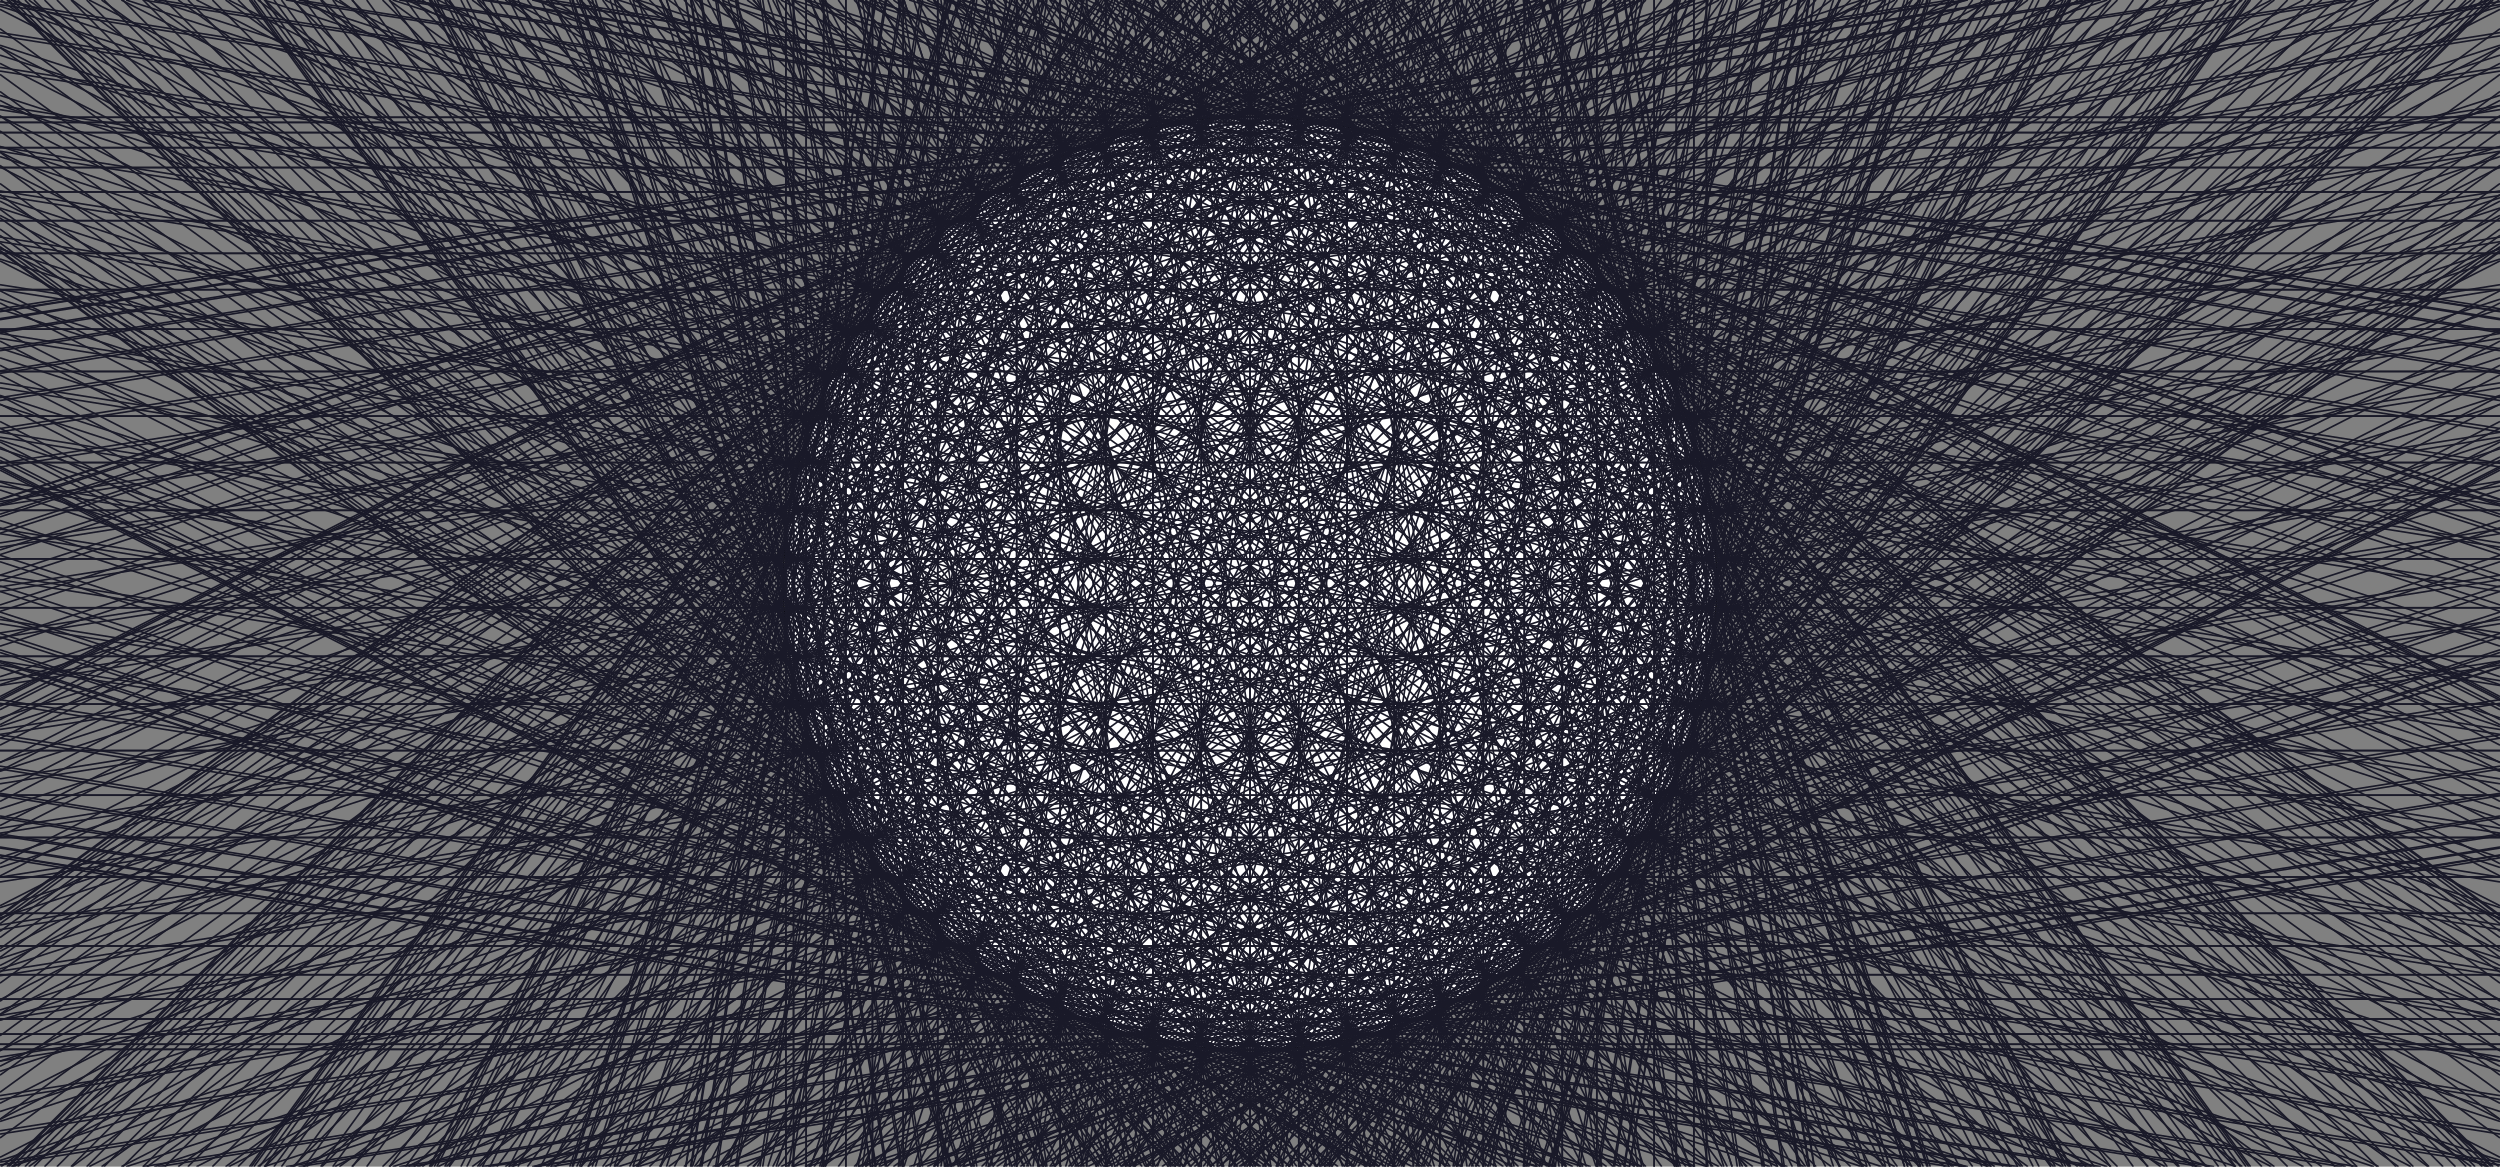 <?xml version="1.0" encoding="utf-8" ?>
<svg baseProfile="full" height="700px" version="1.1" width="1500px" xmlns="http://www.w3.org/2000/svg" xmlns:ev="http://www.w3.org/2001/xml-events" xmlns:xlink="http://www.w3.org/1999/xlink"><rect width="100%" height="100%" fill="#808080" stroke="none"/><defs /><circle cx="750" cy="350" fill="white" r="280" stroke="black" stroke-width="1" /><line stroke="rgb(10%,10%,16%)" x1="0.0" x2="2.12335571456e-314" y1="0.0" y2="2.12337108791e-314" /><line stroke="rgb(10%,10%,16%)" x1="1085.663" x2="974.794" y1="0.0" y2="700.0" /><line stroke="rgb(10%,10%,16%)" x1="1144.659" x2="917.215" y1="0.0" y2="700.0" /><line stroke="rgb(10%,10%,16%)" x1="1210.54" x2="853.872" y1="0.0" y2="700.0" /><line stroke="rgb(10%,10%,16%)" x1="1288.489" x2="779.909" y1="0.0" y2="700.0" /><line stroke="rgb(10%,10%,16%)" x1="1387.234" x2="687.234" y1="0.0" y2="700.0" /><line stroke="rgb(10%,10%,16%)" x1="1500.0" x2="560.233" y1="17.22" y2="700.0" /><line stroke="rgb(10%,10%,16%)" x1="1500.0" x2="363.035" y1="120.687" y2="700.0" /><line stroke="rgb(10%,10%,16%)" x1="0.0" x2="1500.0" y1="696.313" y2="208.933" /><line stroke="rgb(10%,10%,16%)" x1="0.0" x2="1500.0" y1="526.277" y2="288.7" /><line stroke="rgb(10%,10%,16%)" x1="0.0" x2="1500.0" y1="364.654" y2="364.654" /><line stroke="rgb(10%,10%,16%)" x1="0.0" x2="1500.0" y1="203.055" y2="440.632" /><line stroke="rgb(10%,10%,16%)" x1="0.0" x2="1500.0" y1="33.094" y2="520.473" /><line stroke="rgb(10%,10%,16%)" x1="1500.0" x2="305.061" y1="608.852" y2="0.0" /><line stroke="rgb(10%,10%,16%)" x1="519.289" x2="1482.757" y1="0.0" y2="700.0" /><line stroke="rgb(10%,10%,16%)" x1="657.168" x2="1357.168" y1="0.0" y2="700.0" /><line stroke="rgb(10%,10%,16%)" x1="757.705" x2="1266.285" y1="0.0" y2="700.0" /><line stroke="rgb(10%,10%,16%)" x1="837.875" x2="1194.543" y1="0.0" y2="700.0" /><line stroke="rgb(10%,10%,16%)" x1="906.474" x2="1133.918" y1="0.0" y2="700.0" /><line stroke="rgb(10%,10%,16%)" x1="968.776" x2="1079.646" y1="0.0" y2="700.0" /><line stroke="rgb(10%,10%,16%)" x1="906.474" x2="1133.918" y1="0.0" y2="700.0" /><line stroke="rgb(10%,10%,16%)" x1="1088.61" x2="977.741" y1="0.0" y2="700.0" /><line stroke="rgb(10%,10%,16%)" x1="1152.323" x2="924.879" y1="0.0" y2="700.0" /><line stroke="rgb(10%,10%,16%)" x1="1223.446" x2="866.778" y1="0.0" y2="700.0" /><line stroke="rgb(10%,10%,16%)" x1="1307.579" x2="798.999" y1="0.0" y2="700.0" /><line stroke="rgb(10%,10%,16%)" x1="1414.152" x2="714.152" y1="0.0" y2="700.0" /><line stroke="rgb(10%,10%,16%)" x1="1500.0" x2="597.979" y1="44.643" y2="700.0" /><line stroke="rgb(10%,10%,16%)" x1="1500.0" x2="417.723" y1="148.552" y2="700.0" /><line stroke="rgb(10%,10%,16%)" x1="1500.0" x2="75.694" y1="237.215" y2="700.0" /><line stroke="rgb(10%,10%,16%)" x1="0.0" x2="1500.0" y1="554.979" y2="317.402" /><line stroke="rgb(10%,10%,16%)" x1="0.0" x2="1500.0" y1="393.802" y2="393.802" /><line stroke="rgb(10%,10%,16%)" x1="0.0" x2="1500.0" y1="232.696" y2="470.273" /><line stroke="rgb(10%,10%,16%)" x1="0.0" x2="1500.0" y1="63.302" y2="550.682" /><line stroke="rgb(10%,10%,16%)" x1="1500.0" x2="244.437" y1="639.742" y2="0.0" /><line stroke="rgb(10%,10%,16%)" x1="475.595" x2="1439.062" y1="0.0" y2="700.0" /><line stroke="rgb(10%,10%,16%)" x1="624.285" x2="1324.285" y1="0.0" y2="700.0" /><line stroke="rgb(10%,10%,16%)" x1="732.631" x2="1241.211" y1="0.0" y2="700.0" /><line stroke="rgb(10%,10%,16%)" x1="818.961" x2="1175.629" y1="0.0" y2="700.0" /><line stroke="rgb(10%,10%,16%)" x1="892.772" x2="1120.215" y1="0.0" y2="700.0" /><line stroke="rgb(10%,10%,16%)" x1="959.755" x2="1070.624" y1="0.0" y2="700.0" /><line stroke="rgb(10%,10%,16%)" x1="1023.881" x2="1023.881" y1="0.0" y2="700.0" /><line stroke="rgb(10%,10%,16%)" x1="1088.455" x2="977.586" y1="0.0" y2="700.0" /><line stroke="rgb(10%,10%,16%)" x1="1156.825" x2="929.381" y1="0.0" y2="700.0" /><line stroke="rgb(10%,10%,16%)" x1="1233.117" x2="876.45" y1="0.0" y2="700.0" /><line stroke="rgb(10%,10%,16%)" x1="1323.346" x2="814.766" y1="0.0" y2="700.0" /><line stroke="rgb(10%,10%,16%)" x1="1437.628" x2="737.628" y1="0.0" y2="700.0" /><line stroke="rgb(10%,10%,16%)" x1="1500.0" x2="632.112" y1="69.442" y2="700.0" /><line stroke="rgb(10%,10%,16%)" x1="1500.0" x2="468.524" y1="174.437" y2="700.0" /><line stroke="rgb(10%,10%,16%)" x1="1500.0" x2="158.323" y1="264.063" y2="700.0" /><line stroke="rgb(10%,10%,16%)" x1="0.0" x2="1500.0" y1="582.737" y2="345.16" /><line stroke="rgb(10%,10%,16%)" x1="0.0" x2="1500.0" y1="422.469" y2="422.469" /><line stroke="rgb(10%,10%,16%)" x1="0.0" x2="1500.0" y1="262.32" y2="499.897" /><line stroke="rgb(10%,10%,16%)" x1="0.0" x2="1500.0" y1="93.982" y2="581.361" /><line stroke="rgb(10%,10%,16%)" x1="1500.0" x2="181.825" y1="671.644" y2="0.0" /><line stroke="rgb(10%,10%,16%)" x1="429.629" x2="1393.096" y1="0.0" y2="700.0" /><line stroke="rgb(10%,10%,16%)" x1="588.945" x2="1288.945" y1="0.0" y2="700.0" /><line stroke="rgb(10%,10%,16%)" x1="704.961" x2="1213.541" y1="0.0" y2="700.0" /><line stroke="rgb(10%,10%,16%)" x1="797.338" x2="1154.006" y1="0.0" y2="700.0" /><line stroke="rgb(10%,10%,16%)" x1="876.259" x2="1103.703" y1="0.0" y2="700.0" /><line stroke="rgb(10%,10%,16%)" x1="947.828" x2="1058.697" y1="0.0" y2="700.0" /><line stroke="rgb(10%,10%,16%)" x1="1016.296" x2="1016.296" y1="0.0" y2="700.0" /><line stroke="rgb(10%,10%,16%)" x1="1085.199" x2="974.329" y1="0.0" y2="700.0" /><line stroke="rgb(10%,10%,16%)" x1="1158.115" x2="930.671" y1="0.0" y2="700.0" /><line stroke="rgb(10%,10%,16%)" x1="1239.45" x2="882.782" y1="0.0" y2="700.0" /><line stroke="rgb(10%,10%,16%)" x1="1335.617" x2="827.037" y1="0.0" y2="700.0" /><line stroke="rgb(10%,10%,16%)" x1="1457.406" x2="757.406" y1="0.0" y2="700.0" /><line stroke="rgb(10%,10%,16%)" x1="1500.0" x2="662.258" y1="91.345" y2="700.0" /><line stroke="rgb(10%,10%,16%)" x1="1500.0" x2="514.884" y1="198.059" y2="700.0" /><line stroke="rgb(10%,10%,16%)" x1="1500.0" x2="235.632" y1="289.182" y2="700.0" /><line stroke="rgb(10%,10%,16%)" x1="0.0" x2="1500.0" y1="609.246" y2="371.669" /><line stroke="rgb(10%,10%,16%)" x1="0.0" x2="1500.0" y1="450.343" y2="450.343" /><line stroke="rgb(10%,10%,16%)" x1="0.0" x2="1500.0" y1="291.604" y2="529.18" /><line stroke="rgb(10%,10%,16%)" x1="0.0" x2="1500.0" y1="124.796" y2="612.176" /><line stroke="rgb(10%,10%,16%)" x1="117.912" x2="1491.74" y1="0.0" y2="700.0" /><line stroke="rgb(10%,10%,16%)" x1="381.895" x2="1345.363" y1="0.0" y2="700.0" /><line stroke="rgb(10%,10%,16%)" x1="551.535" x2="1251.535" y1="0.0" y2="700.0" /><line stroke="rgb(10%,10%,16%)" x1="674.999" x2="1183.579" y1="0.0" y2="700.0" /><line stroke="rgb(10%,10%,16%)" x1="773.243" x2="1129.91" y1="0.0" y2="700.0" /><line stroke="rgb(10%,10%,16%)" x1="857.118" x2="1084.562" y1="0.0" y2="700.0" /><line stroke="rgb(10%,10%,16%)" x1="933.126" x2="1043.995" y1="0.0" y2="700.0" /><line stroke="rgb(10%,10%,16%)" x1="1005.793" x2="1005.793" y1="0.0" y2="700.0" /><line stroke="rgb(10%,10%,16%)" x1="1078.877" x2="968.008" y1="0.0" y2="700.0" /><line stroke="rgb(10%,10%,16%)" x1="1156.18" x2="928.736" y1="0.0" y2="700.0" /><line stroke="rgb(10%,10%,16%)" x1="1242.374" x2="885.706" y1="0.0" y2="700.0" /><line stroke="rgb(10%,10%,16%)" x1="1344.259" x2="835.679" y1="0.0" y2="700.0" /><line stroke="rgb(10%,10%,16%)" x1="1473.267" x2="773.267" y1="0.0" y2="700.0" /><line stroke="rgb(10%,10%,16%)" x1="1500.0" x2="688.088" y1="110.111" y2="700.0" /><line stroke="rgb(10%,10%,16%)" x1="1500.0" x2="556.294" y1="219.158" y2="700.0" /><line stroke="rgb(10%,10%,16%)" x1="1500.0" x2="306.775" y1="312.298" y2="700.0" /><line stroke="rgb(10%,10%,16%)" x1="0.0" x2="1500.0" y1="634.217" y2="396.64" /><line stroke="rgb(10%,10%,16%)" x1="0.0" x2="1500.0" y1="477.117" y2="477.117" /><line stroke="rgb(10%,10%,16%)" x1="0.0" x2="1500.0" y1="320.225" y2="557.802" /><line stroke="rgb(10%,10%,16%)" x1="0.0" x2="1500.0" y1="155.409" y2="642.788" /><line stroke="rgb(10%,10%,16%)" x1="53.399" x2="1427.226" y1="0.0" y2="700.0" /><line stroke="rgb(10%,10%,16%)" x1="332.916" x2="1296.384" y1="0.0" y2="700.0" /><line stroke="rgb(10%,10%,16%)" x1="512.464" x2="1212.464" y1="0.0" y2="700.0" /><line stroke="rgb(10%,10%,16%)" x1="643.072" x2="1151.652" y1="0.0" y2="700.0" /><line stroke="rgb(10%,10%,16%)" x1="746.938" x2="1103.606" y1="0.0" y2="700.0" /><line stroke="rgb(10%,10%,16%)" x1="835.557" x2="1063.001" y1="0.0" y2="700.0" /><line stroke="rgb(10%,10%,16%)" x1="915.81" x2="1026.679" y1="0.0" y2="700.0" /><line stroke="rgb(10%,10%,16%)" x1="992.487" x2="992.487" y1="0.0" y2="700.0" /><line stroke="rgb(10%,10%,16%)" x1="1069.56" x2="958.691" y1="0.0" y2="700.0" /><line stroke="rgb(10%,10%,16%)" x1="1151.041" x2="923.597" y1="0.0" y2="700.0" /><line stroke="rgb(10%,10%,16%)" x1="1241.858" x2="885.19" y1="0.0" y2="700.0" /><line stroke="rgb(10%,10%,16%)" x1="1349.175" x2="840.595" y1="0.0" y2="700.0" /><line stroke="rgb(10%,10%,16%)" x1="1485.039" x2="785.039" y1="0.0" y2="700.0" /><line stroke="rgb(10%,10%,16%)" x1="1500.0" x2="709.318" y1="125.536" y2="700.0" /><line stroke="rgb(10%,10%,16%)" x1="1500.0" x2="592.3" y1="237.504" y2="700.0" /><line stroke="rgb(10%,10%,16%)" x1="1500.0" x2="370.972" y1="333.157" y2="700.0" /><line stroke="rgb(10%,10%,16%)" x1="0.0" x2="1500.0" y1="657.375" y2="419.798" /><line stroke="rgb(10%,10%,16%)" x1="0.0" x2="1500.0" y1="502.499" y2="502.499" /><line stroke="rgb(10%,10%,16%)" x1="0.0" x2="1500.0" y1="347.872" y2="585.449" /><line stroke="rgb(10%,10%,16%)" x1="0.0" x2="1500.0" y1="185.483" y2="672.862" /><line stroke="rgb(10%,10%,16%)" x1="0.0" x2="1362.819" y1="5.609" y2="700.0" /><line stroke="rgb(10%,10%,16%)" x1="283.229" x2="1246.697" y1="0.0" y2="700.0" /><line stroke="rgb(10%,10%,16%)" x1="472.162" x2="1172.162" y1="0.0" y2="700.0" /><line stroke="rgb(10%,10%,16%)" x1="609.531" x2="1118.11" y1="0.0" y2="700.0" /><line stroke="rgb(10%,10%,16%)" x1="718.714" x2="1075.381" y1="0.0" y2="700.0" /><line stroke="rgb(10%,10%,16%)" x1="811.812" x2="1039.256" y1="0.0" y2="700.0" /><line stroke="rgb(10%,10%,16%)" x1="896.07" x2="1006.939" y1="0.0" y2="700.0" /><line stroke="rgb(10%,10%,16%)" x1="811.812" x2="1039.256" y1="0.0" y2="700.0" /><line stroke="rgb(10%,10%,16%)" x1="1057.349" x2="946.48" y1="0.0" y2="700.0" /><line stroke="rgb(10%,10%,16%)" x1="1142.754" x2="915.31" y1="0.0" y2="700.0" /><line stroke="rgb(10%,10%,16%)" x1="1237.906" x2="881.238" y1="0.0" y2="700.0" /><line stroke="rgb(10%,10%,16%)" x1="1350.313" x2="841.733" y1="0.0" y2="700.0" /><line stroke="rgb(10%,10%,16%)" x1="1492.592" x2="792.592" y1="0.0" y2="700.0" /><line stroke="rgb(10%,10%,16%)" x1="1500.0" x2="725.716" y1="137.45" y2="700.0" /><line stroke="rgb(10%,10%,16%)" x1="1500.0" x2="622.508" y1="252.896" y2="700.0" /><line stroke="rgb(10%,10%,16%)" x1="1500.0" x2="427.52" y1="351.53" y2="700.0" /><line stroke="rgb(10%,10%,16%)" x1="0.0" x2="1500.0" y1="678.467" y2="440.89" /><line stroke="rgb(10%,10%,16%)" x1="0.0" x2="1500.0" y1="526.21" y2="526.21" /><line stroke="rgb(10%,10%,16%)" x1="0.0" x2="1500.0" y1="374.24" y2="611.817" /><line stroke="rgb(10%,10%,16%)" x1="0.0" x2="1493.632" y1="214.69" y2="700.0" /><line stroke="rgb(10%,10%,16%)" x1="0.0" x2="1299.223" y1="38.013" y2="700.0" /><line stroke="rgb(10%,10%,16%)" x1="233.378" x2="1196.846" y1="0.0" y2="700.0" /><line stroke="rgb(10%,10%,16%)" x1="431.068" x2="1131.068" y1="0.0" y2="700.0" /><line stroke="rgb(10%,10%,16%)" x1="574.742" x2="1083.322" y1="0.0" y2="700.0" /><line stroke="rgb(10%,10%,16%)" x1="688.878" x2="1045.546" y1="0.0" y2="700.0" /><line stroke="rgb(10%,10%,16%)" x1="786.145" x2="1013.588" y1="0.0" y2="700.0" /><line stroke="rgb(10%,10%,16%)" x1="874.123" x2="984.992" y1="0.0" y2="700.0" /><line stroke="rgb(10%,10%,16%)" x1="958.081" x2="958.081" y1="0.0" y2="700.0" /><line stroke="rgb(10%,10%,16%)" x1="1042.378" x2="931.509" y1="0.0" y2="700.0" /><line stroke="rgb(10%,10%,16%)" x1="1131.41" x2="903.966" y1="0.0" y2="700.0" /><line stroke="rgb(10%,10%,16%)" x1="1230.562" x2="873.895" y1="0.0" y2="700.0" /><line stroke="rgb(10%,10%,16%)" x1="1347.66" x2="839.08" y1="0.0" y2="700.0" /><line stroke="rgb(10%,10%,16%)" x1="1495.844" x2="795.844" y1="0.0" y2="700.0" /><line stroke="rgb(10%,10%,16%)" x1="1500.0" x2="737.102" y1="145.722" y2="700.0" /><line stroke="rgb(10%,10%,16%)" x1="1500.0" x2="646.587" y1="265.165" y2="700.0" /><line stroke="rgb(10%,10%,16%)" x1="1500.0" x2="475.799" y1="367.217" y2="700.0" /><line stroke="rgb(10%,10%,16%)" x1="0.0" x2="1500.0" y1="697.261" y2="459.684" /><line stroke="rgb(10%,10%,16%)" x1="0.0" x2="1500.0" y1="547.99" y2="547.99" /><line stroke="rgb(10%,10%,16%)" x1="0.0" x2="1500.0" y1="399.042" y2="636.618" /><line stroke="rgb(10%,10%,16%)" x1="0.0" x2="1407.397" y1="242.709" y2="700.0" /><line stroke="rgb(10%,10%,16%)" x1="0.0" x2="1237.137" y1="69.647" y2="700.0" /><line stroke="rgb(10%,10%,16%)" x1="183.909" x2="1147.377" y1="0.0" y2="700.0" /><line stroke="rgb(10%,10%,16%)" x1="389.634" x2="1089.634" y1="0.0" y2="700.0" /><line stroke="rgb(10%,10%,16%)" x1="539.088" x2="1047.668" y1="0.0" y2="700.0" /><line stroke="rgb(10%,10%,16%)" x1="657.758" x2="1014.426" y1="0.0" y2="700.0" /><line stroke="rgb(10%,10%,16%)" x1="758.835" x2="986.279" y1="0.0" y2="700.0" /><line stroke="rgb(10%,10%,16%)" x1="850.208" x2="961.077" y1="0.0" y2="700.0" /><line stroke="rgb(10%,10%,16%)" x1="937.357" x2="937.357" y1="0.0" y2="700.0" /><line stroke="rgb(10%,10%,16%)" x1="1024.811" x2="913.942" y1="0.0" y2="700.0" /><line stroke="rgb(10%,10%,16%)" x1="1117.132" x2="889.689" y1="0.0" y2="700.0" /><line stroke="rgb(10%,10%,16%)" x1="1219.908" x2="863.24" y1="0.0" y2="700.0" /><line stroke="rgb(10%,10%,16%)" x1="1341.245" x2="832.665" y1="0.0" y2="700.0" /><line stroke="rgb(10%,10%,16%)" x1="1494.759" x2="794.759" y1="0.0" y2="700.0" /><line stroke="rgb(10%,10%,16%)" x1="1500.0" x2="743.351" y1="150.263" y2="700.0" /><line stroke="rgb(10%,10%,16%)" x1="1500.0" x2="664.273" y1="274.176" y2="700.0" /><line stroke="rgb(10%,10%,16%)" x1="1500.0" x2="515.28" y1="380.045" y2="700.0" /><line stroke="rgb(10%,10%,16%)" x1="1500.0" x2="85.567" y1="475.976" y2="700.0" /><line stroke="rgb(10%,10%,16%)" x1="0.0" x2="1500.0" y1="567.601" y2="567.601" /><line stroke="rgb(10%,10%,16%)" x1="0.0" x2="1500.0" y1="422.004" y2="659.581" /><line stroke="rgb(10%,10%,16%)" x1="0.0" x2="1325.762" y1="269.234" y2="700.0" /><line stroke="rgb(10%,10%,16%)" x1="0.0" x2="1177.239" y1="100.167" y2="700.0" /><line stroke="rgb(10%,10%,16%)" x1="135.365" x2="1098.832" y1="0.0" y2="700.0" /><line stroke="rgb(10%,10%,16%)" x1="348.314" x2="1048.314" y1="0.0" y2="700.0" /><line stroke="rgb(10%,10%,16%)" x1="502.958" x2="1011.538" y1="0.0" y2="700.0" /><line stroke="rgb(10%,10%,16%)" x1="625.695" x2="982.363" y1="0.0" y2="700.0" /><line stroke="rgb(10%,10%,16%)" x1="730.183" x2="957.627" y1="0.0" y2="700.0" /><line stroke="rgb(10%,10%,16%)" x1="824.588" x2="935.457" y1="0.0" y2="700.0" /><line stroke="rgb(10%,10%,16%)" x1="914.58" x2="914.58" y1="0.0" y2="700.0" /><line stroke="rgb(10%,10%,16%)" x1="1004.84" x2="893.971" y1="0.0" y2="700.0" /><line stroke="rgb(10%,10%,16%)" x1="1100.079" x2="872.635" y1="0.0" y2="700.0" /><line stroke="rgb(10%,10%,16%)" x1="1206.058" x2="849.391" y1="0.0" y2="700.0" /><line stroke="rgb(10%,10%,16%)" x1="1331.138" x2="822.558" y1="0.0" y2="700.0" /><line stroke="rgb(10%,10%,16%)" x1="1489.349" x2="789.349" y1="0.0" y2="700.0" /><line stroke="rgb(10%,10%,16%)" x1="1500.0" x2="744.396" y1="151.021" y2="700.0" /><line stroke="rgb(10%,10%,16%)" x1="1500.0" x2="675.372" y1="279.831" y2="700.0" /><line stroke="rgb(10%,10%,16%)" x1="1500.0" x2="545.531" y1="389.874" y2="700.0" /><line stroke="rgb(10%,10%,16%)" x1="1500.0" x2="171.496" y1="489.586" y2="700.0" /><line stroke="rgb(10%,10%,16%)" x1="0.0" x2="1500.0" y1="584.828" y2="584.828" /><line stroke="rgb(10%,10%,16%)" x1="0.0" x2="1500.0" y1="442.876" y2="680.453" /><line stroke="rgb(10%,10%,16%)" x1="0.0" x2="1249.62" y1="293.974" y2="700.0" /><line stroke="rgb(10%,10%,16%)" x1="0.0" x2="1120.186" y1="129.237" y2="700.0" /><line stroke="rgb(10%,10%,16%)" x1="88.276" x2="1051.744" y1="0.0" y2="700.0" /><line stroke="rgb(10%,10%,16%)" x1="307.56" x2="1007.56" y1="0.0" y2="700.0" /><line stroke="rgb(10%,10%,16%)" x1="466.749" x2="975.329" y1="0.0" y2="700.0" /><line stroke="rgb(10%,10%,16%)" x1="593.04" x2="949.708" y1="0.0" y2="700.0" /><line stroke="rgb(10%,10%,16%)" x1="700.502" x2="927.945" y1="0.0" y2="700.0" /><line stroke="rgb(10%,10%,16%)" x1="797.544" x2="908.413" y1="0.0" y2="700.0" /><line stroke="rgb(10%,10%,16%)" x1="890.0" x2="890.0" y1="0.0" y2="700.0" /><line stroke="rgb(10%,10%,16%)" x1="982.685" x2="871.816" y1="0.0" y2="700.0" /><line stroke="rgb(10%,10%,16%)" x1="1080.436" x2="852.992" y1="0.0" y2="700.0" /><line stroke="rgb(10%,10%,16%)" x1="1189.166" x2="832.499" y1="0.0" y2="700.0" /><line stroke="rgb(10%,10%,16%)" x1="1317.45" x2="808.87" y1="0.0" y2="700.0" /><line stroke="rgb(10%,10%,16%)" x1="1479.673" x2="779.673" y1="0.0" y2="700.0" /><line stroke="rgb(10%,10%,16%)" x1="1500.0" x2="740.223" y1="147.99" y2="700.0" /><line stroke="rgb(10%,10%,16%)" x1="1500.0" x2="679.763" y1="282.068" y2="700.0" /><line stroke="rgb(10%,10%,16%)" x1="1500.0" x2="566.221" y1="396.597" y2="700.0" /><line stroke="rgb(10%,10%,16%)" x1="1500.0" x2="239.551" y1="500.365" y2="700.0" /><line stroke="rgb(10%,10%,16%)" x1="0.0" x2="1500.0" y1="599.482" y2="599.482" /><line stroke="rgb(10%,10%,16%)" x1="0.0" x2="1500.0" y1="461.429" y2="699.006" /><line stroke="rgb(10%,10%,16%)" x1="0.0" x2="1179.806" y1="316.658" y2="700.0" /><line stroke="rgb(10%,10%,16%)" x1="0.0" x2="1066.603" y1="156.539" y2="700.0" /><line stroke="rgb(10%,10%,16%)" x1="43.16" x2="1006.627" y1="0.0" y2="700.0" /><line stroke="rgb(10%,10%,16%)" x1="267.819" x2="967.819" y1="0.0" y2="700.0" /><line stroke="rgb(10%,10%,16%)" x1="430.858" x2="939.437" y1="0.0" y2="700.0" /><line stroke="rgb(10%,10%,16%)" x1="560.151" x2="916.819" y1="0.0" y2="700.0" /><line stroke="rgb(10%,10%,16%)" x1="670.117" x2="897.56" y1="0.0" y2="700.0" /><line stroke="rgb(10%,10%,16%)" x1="769.371" x2="880.24" y1="0.0" y2="700.0" /><line stroke="rgb(10%,10%,16%)" x1="863.886" x2="863.886" y1="0.0" y2="700.0" /><line stroke="rgb(10%,10%,16%)" x1="958.587" x2="847.718" y1="0.0" y2="700.0" /><line stroke="rgb(10%,10%,16%)" x1="1058.418" x2="830.975" y1="0.0" y2="700.0" /><line stroke="rgb(10%,10%,16%)" x1="1169.417" x2="812.749" y1="0.0" y2="700.0" /><line stroke="rgb(10%,10%,16%)" x1="1300.331" x2="791.751" y1="0.0" y2="700.0" /><line stroke="rgb(10%,10%,16%)" x1="1465.838" x2="765.838" y1="0.0" y2="700.0" /><line stroke="rgb(10%,10%,16%)" x1="1500.0" x2="730.88" y1="141.202" y2="700.0" /><line stroke="rgb(10%,10%,16%)" x1="1500.0" x2="677.398" y1="280.863" y2="700.0" /><line stroke="rgb(10%,10%,16%)" x1="1500.0" x2="577.122" y1="400.139" y2="700.0" /><line stroke="rgb(10%,10%,16%)" x1="1500.0" x2="288.988" y1="508.195" y2="700.0" /><line stroke="rgb(10%,10%,16%)" x1="0.0" x2="1500.0" y1="611.403" y2="611.403" /><line stroke="rgb(10%,10%,16%)" x1="0.0" x2="1405.061" y1="477.46" y2="700.0" /><line stroke="rgb(10%,10%,16%)" x1="0.0" x2="1117.085" y1="337.037" y2="700.0" /><line stroke="rgb(10%,10%,16%)" x1="0.0" x2="1017.077" y1="181.773" y2="700.0" /><line stroke="rgb(10%,10%,16%)" x1="0.51" x2="963.977" y1="0.0" y2="700.0" /><line stroke="rgb(10%,10%,16%)" x1="229.526" x2="929.526" y1="0.0" y2="700.0" /><line stroke="rgb(10%,10%,16%)" x1="395.676" x2="904.256" y1="0.0" y2="700.0" /><line stroke="rgb(10%,10%,16%)" x1="527.388" x2="884.056" y1="0.0" y2="700.0" /><line stroke="rgb(10%,10%,16%)" x1="639.361" x2="866.805" y1="0.0" y2="700.0" /><line stroke="rgb(10%,10%,16%)" x1="740.379" x2="851.248" y1="0.0" y2="700.0" /><line stroke="rgb(10%,10%,16%)" x1="836.525" x2="836.525" y1="0.0" y2="700.0" /><line stroke="rgb(10%,10%,16%)" x1="932.812" x2="821.943" y1="0.0" y2="700.0" /><line stroke="rgb(10%,10%,16%)" x1="1034.268" x2="806.824" y1="0.0" y2="700.0" /><line stroke="rgb(10%,10%,16%)" x1="1147.025" x2="790.358" y1="0.0" y2="700.0" /><line stroke="rgb(10%,10%,16%)" x1="1279.968" x2="771.388" y1="0.0" y2="700.0" /><line stroke="rgb(10%,10%,16%)" x1="1447.994" x2="747.994" y1="0.0" y2="700.0" /><line stroke="rgb(10%,10%,16%)" x1="1500.0" x2="716.468" y1="130.731" y2="700.0" /><line stroke="rgb(10%,10%,16%)" x1="1500.0" x2="668.302" y1="276.228" y2="700.0" /><line stroke="rgb(10%,10%,16%)" x1="1500.0" x2="578.115" y1="400.461" y2="700.0" /><line stroke="rgb(10%,10%,16%)" x1="1500.0" x2="319.265" y1="512.99" y2="700.0" /><line stroke="rgb(10%,10%,16%)" x1="0.0" x2="1500.0" y1="620.459" y2="620.459" /><line stroke="rgb(10%,10%,16%)" x1="0.0" x2="1320.881" y1="490.793" y2="700.0" /><line stroke="rgb(10%,10%,16%)" x1="0.0" x2="1062.145" y1="354.888" y2="700.0" /><line stroke="rgb(10%,10%,16%)" x1="0.0" x2="972.151" y1="204.664" y2="700.0" /><line stroke="rgb(10%,10%,16%)" x1="0.0" x2="924.261" y1="28.485" y2="700.0" /><line stroke="rgb(10%,10%,16%)" x1="193.101" x2="893.101" y1="0.0" y2="700.0" /><line stroke="rgb(10%,10%,16%)" x1="361.591" x2="870.171" y1="0.0" y2="700.0" /><line stroke="rgb(10%,10%,16%)" x1="495.11" x2="851.778" y1="0.0" y2="700.0" /><line stroke="rgb(10%,10%,16%)" x1="608.572" x2="836.016" y1="0.0" y2="700.0" /><line stroke="rgb(10%,10%,16%)" x1="710.884" x2="821.753" y1="0.0" y2="700.0" /><line stroke="rgb(10%,10%,16%)" x1="808.215" x2="808.215" y1="0.0" y2="700.0" /><line stroke="rgb(10%,10%,16%)" x1="905.641" x2="794.772" y1="0.0" y2="700.0" /><line stroke="rgb(10%,10%,16%)" x1="1008.249" x2="780.805" y1="0.0" y2="700.0" /><line stroke="rgb(10%,10%,16%)" x1="1122.238" x2="765.57" y1="0.0" y2="700.0" /><line stroke="rgb(10%,10%,16%)" x1="1256.585" x2="748.005" y1="0.0" y2="700.0" /><line stroke="rgb(10%,10%,16%)" x1="1426.337" x2="726.337" y1="0.0" y2="700.0" /><line stroke="rgb(10%,10%,16%)" x1="1500.0" x2="697.146" y1="116.693" y2="700.0" /><line stroke="rgb(10%,10%,16%)" x1="1500.0" x2="652.575" y1="268.215" y2="700.0" /><line stroke="rgb(10%,10%,16%)" x1="1500.0" x2="569.189" y1="397.561" y2="700.0" /><line stroke="rgb(10%,10%,16%)" x1="1500.0" x2="330.049" y1="514.698" y2="700.0" /><line stroke="rgb(10%,10%,16%)" x1="0.0" x2="1500.0" y1="626.553" y2="626.553" /><line stroke="rgb(10%,10%,16%)" x1="0.0" x2="1254.657" y1="501.282" y2="700.0" /><line stroke="rgb(10%,10%,16%)" x1="0.0" x2="1015.586" y1="370.016" y2="700.0" /><line stroke="rgb(10%,10%,16%)" x1="0.0" x2="932.317" y1="224.961" y2="700.0" /><line stroke="rgb(10%,10%,16%)" x1="0.0" x2="887.913" y1="54.894" y2="700.0" /><line stroke="rgb(10%,10%,16%)" x1="158.943" x2="858.943" y1="0.0" y2="700.0" /><line stroke="rgb(10%,10%,16%)" x1="328.976" x2="837.555" y1="0.0" y2="700.0" /><line stroke="rgb(10%,10%,16%)" x1="463.671" x2="820.338" y1="0.0" y2="700.0" /><line stroke="rgb(10%,10%,16%)" x1="578.086" x2="805.53" y1="0.0" y2="700.0" /><line stroke="rgb(10%,10%,16%)" x1="681.211" x2="792.08" y1="0.0" y2="700.0" /><line stroke="rgb(10%,10%,16%)" x1="779.268" x2="779.268" y1="0.0" y2="700.0" /><line stroke="rgb(10%,10%,16%)" x1="877.372" x2="766.503" y1="0.0" y2="700.0" /><line stroke="rgb(10%,10%,16%)" x1="980.646" x2="753.202" y1="0.0" y2="700.0" /><line stroke="rgb(10%,10%,16%)" x1="1095.327" x2="738.659" y1="0.0" y2="700.0" /><line stroke="rgb(10%,10%,16%)" x1="1230.438" x2="721.858" y1="0.0" y2="700.0" /><line stroke="rgb(10%,10%,16%)" x1="1401.105" x2="701.105" y1="0.0" y2="700.0" /><line stroke="rgb(10%,10%,16%)" x1="1500.0" x2="673.125" y1="99.24" y2="700.0" /><line stroke="rgb(10%,10%,16%)" x1="1500.0" x2="630.389" y1="256.911" y2="700.0" /><line stroke="rgb(10%,10%,16%)" x1="1500.0" x2="550.443" y1="391.47" y2="700.0" /><line stroke="rgb(10%,10%,16%)" x1="1500.0" x2="321.224" y1="513.3" y2="700.0" /><line stroke="rgb(10%,10%,16%)" x1="0.0" x2="1500.0" y1="629.616" y2="629.616" /><line stroke="rgb(10%,10%,16%)" x1="0.0" x2="1207.115" y1="508.812" y2="700.0" /><line stroke="rgb(10%,10%,16%)" x1="0.0" x2="977.919" y1="382.255" y2="700.0" /><line stroke="rgb(10%,10%,16%)" x1="0.0" x2="898.012" y1="242.44" y2="700.0" /><line stroke="rgb(10%,10%,16%)" x1="0.0" x2="855.332" y1="78.565" y2="700.0" /><line stroke="rgb(10%,10%,16%)" x1="127.425" x2="827.425" y1="0.0" y2="700.0" /><line stroke="rgb(10%,10%,16%)" x1="298.187" x2="806.766" y1="0.0" y2="700.0" /><line stroke="rgb(10%,10%,16%)" x1="433.415" x2="790.082" y1="0.0" y2="700.0" /><line stroke="rgb(10%,10%,16%)" x1="548.238" x2="775.681" y1="0.0" y2="700.0" /><line stroke="rgb(10%,10%,16%)" x1="651.684" x2="762.554" y1="0.0" y2="700.0" /><line stroke="rgb(10%,10%,16%)" x1="750.0" x2="750.0" y1="0.0" y2="700.0" /><line stroke="rgb(10%,10%,16%)" x1="848.316" x2="737.446" y1="0.0" y2="700.0" /><line stroke="rgb(10%,10%,16%)" x1="951.762" x2="724.319" y1="0.0" y2="700.0" /><line stroke="rgb(10%,10%,16%)" x1="1066.585" x2="709.918" y1="0.0" y2="700.0" /><line stroke="rgb(10%,10%,16%)" x1="1201.813" x2="693.234" y1="0.0" y2="700.0" /><line stroke="rgb(10%,10%,16%)" x1="1372.575" x2="672.575" y1="0.0" y2="700.0" /><line stroke="rgb(10%,10%,16%)" x1="1500.0" x2="644.668" y1="78.565" y2="700.0" /><line stroke="rgb(10%,10%,16%)" x1="1500.0" x2="601.988" y1="242.44" y2="700.0" /><line stroke="rgb(10%,10%,16%)" x1="1500.0" x2="522.081" y1="382.255" y2="700.0" /><line stroke="rgb(10%,10%,16%)" x1="1500.0" x2="292.885" y1="508.812" y2="700.0" /><line stroke="rgb(10%,10%,16%)" x1="0.0" x2="1500.0" y1="629.616" y2="629.616" /><line stroke="rgb(10%,10%,16%)" x1="0.0" x2="1178.776" y1="513.3" y2="700.0" /><line stroke="rgb(10%,10%,16%)" x1="0.0" x2="949.557" y1="391.47" y2="700.0" /><line stroke="rgb(10%,10%,16%)" x1="0.0" x2="869.611" y1="256.911" y2="700.0" /><line stroke="rgb(10%,10%,16%)" x1="0.0" x2="826.875" y1="99.24" y2="700.0" /><line stroke="rgb(10%,10%,16%)" x1="98.895" x2="798.895" y1="0.0" y2="700.0" /><line stroke="rgb(10%,10%,16%)" x1="269.562" x2="778.142" y1="0.0" y2="700.0" /><line stroke="rgb(10%,10%,16%)" x1="404.673" x2="761.341" y1="0.0" y2="700.0" /><line stroke="rgb(10%,10%,16%)" x1="519.354" x2="746.798" y1="0.0" y2="700.0" /><line stroke="rgb(10%,10%,16%)" x1="622.628" x2="733.497" y1="0.0" y2="700.0" /><line stroke="rgb(10%,10%,16%)" x1="720.732" x2="720.732" y1="0.0" y2="700.0" /><line stroke="rgb(10%,10%,16%)" x1="818.789" x2="707.92" y1="0.0" y2="700.0" /><line stroke="rgb(10%,10%,16%)" x1="921.914" x2="694.47" y1="0.0" y2="700.0" /><line stroke="rgb(10%,10%,16%)" x1="1036.329" x2="679.662" y1="0.0" y2="700.0" /><line stroke="rgb(10%,10%,16%)" x1="1171.024" x2="662.445" y1="0.0" y2="700.0" /><line stroke="rgb(10%,10%,16%)" x1="1341.057" x2="641.057" y1="0.0" y2="700.0" /><line stroke="rgb(10%,10%,16%)" x1="1500.0" x2="612.087" y1="54.894" y2="700.0" /><line stroke="rgb(10%,10%,16%)" x1="1500.0" x2="567.683" y1="224.961" y2="700.0" /><line stroke="rgb(10%,10%,16%)" x1="1500.0" x2="484.414" y1="370.016" y2="700.0" /><line stroke="rgb(10%,10%,16%)" x1="1500.0" x2="245.343" y1="501.282" y2="700.0" /><line stroke="rgb(10%,10%,16%)" x1="0.0" x2="1500.0" y1="626.553" y2="626.553" /><line stroke="rgb(10%,10%,16%)" x1="0.0" x2="1169.951" y1="514.698" y2="700.0" /><line stroke="rgb(10%,10%,16%)" x1="0.0" x2="930.811" y1="397.561" y2="700.0" /><line stroke="rgb(10%,10%,16%)" x1="0.0" x2="847.425" y1="268.215" y2="700.0" /><line stroke="rgb(10%,10%,16%)" x1="0.0" x2="802.854" y1="116.693" y2="700.0" /><line stroke="rgb(10%,10%,16%)" x1="73.663" x2="773.663" y1="0.0" y2="700.0" /><line stroke="rgb(10%,10%,16%)" x1="243.415" x2="751.995" y1="0.0" y2="700.0" /><line stroke="rgb(10%,10%,16%)" x1="377.762" x2="734.43" y1="0.0" y2="700.0" /><line stroke="rgb(10%,10%,16%)" x1="491.751" x2="719.195" y1="0.0" y2="700.0" /><line stroke="rgb(10%,10%,16%)" x1="594.359" x2="705.228" y1="0.0" y2="700.0" /><line stroke="rgb(10%,10%,16%)" x1="691.785" x2="691.785" y1="0.0" y2="700.0" /><line stroke="rgb(10%,10%,16%)" x1="789.116" x2="678.247" y1="0.0" y2="700.0" /><line stroke="rgb(10%,10%,16%)" x1="891.428" x2="663.984" y1="0.0" y2="700.0" /><line stroke="rgb(10%,10%,16%)" x1="1004.89" x2="648.222" y1="0.0" y2="700.0" /><line stroke="rgb(10%,10%,16%)" x1="1138.409" x2="629.829" y1="0.0" y2="700.0" /><line stroke="rgb(10%,10%,16%)" x1="1306.899" x2="606.899" y1="0.0" y2="700.0" /><line stroke="rgb(10%,10%,16%)" x1="1500.0" x2="575.739" y1="28.485" y2="700.0" /><line stroke="rgb(10%,10%,16%)" x1="1500.0" x2="527.849" y1="204.664" y2="700.0" /><line stroke="rgb(10%,10%,16%)" x1="1500.0" x2="437.855" y1="354.888" y2="700.0" /><line stroke="rgb(10%,10%,16%)" x1="1500.0" x2="179.119" y1="490.793" y2="700.0" /><line stroke="rgb(10%,10%,16%)" x1="0.0" x2="1500.0" y1="620.459" y2="620.459" /><line stroke="rgb(10%,10%,16%)" x1="0.0" x2="1180.735" y1="512.99" y2="700.0" /><line stroke="rgb(10%,10%,16%)" x1="0.0" x2="921.885" y1="400.461" y2="700.0" /><line stroke="rgb(10%,10%,16%)" x1="0.0" x2="831.698" y1="276.228" y2="700.0" /><line stroke="rgb(10%,10%,16%)" x1="0.0" x2="783.532" y1="130.731" y2="700.0" /><line stroke="rgb(10%,10%,16%)" x1="52.006" x2="752.006" y1="0.0" y2="700.0" /><line stroke="rgb(10%,10%,16%)" x1="220.032" x2="728.612" y1="0.0" y2="700.0" /><line stroke="rgb(10%,10%,16%)" x1="352.975" x2="709.642" y1="0.0" y2="700.0" /><line stroke="rgb(10%,10%,16%)" x1="465.732" x2="693.176" y1="0.0" y2="700.0" /><line stroke="rgb(10%,10%,16%)" x1="567.188" x2="678.057" y1="0.0" y2="700.0" /><line stroke="rgb(10%,10%,16%)" x1="663.475" x2="663.475" y1="0.0" y2="700.0" /><line stroke="rgb(10%,10%,16%)" x1="759.621" x2="648.752" y1="0.0" y2="700.0" /><line stroke="rgb(10%,10%,16%)" x1="860.639" x2="633.195" y1="0.0" y2="700.0" /><line stroke="rgb(10%,10%,16%)" x1="972.612" x2="615.944" y1="0.0" y2="700.0" /><line stroke="rgb(10%,10%,16%)" x1="1104.324" x2="595.744" y1="0.0" y2="700.0" /><line stroke="rgb(10%,10%,16%)" x1="1270.474" x2="570.474" y1="0.0" y2="700.0" /><line stroke="rgb(10%,10%,16%)" x1="1499.49" x2="536.023" y1="0.0" y2="700.0" /><line stroke="rgb(10%,10%,16%)" x1="1500.0" x2="482.923" y1="181.773" y2="700.0" /><line stroke="rgb(10%,10%,16%)" x1="1500.0" x2="382.915" y1="337.037" y2="700.0" /><line stroke="rgb(10%,10%,16%)" x1="1500.0" x2="94.939" y1="477.46" y2="700.0" /><line stroke="rgb(10%,10%,16%)" x1="0.0" x2="1500.0" y1="611.403" y2="611.403" /><line stroke="rgb(10%,10%,16%)" x1="0.0" x2="1211.012" y1="508.195" y2="700.0" /><line stroke="rgb(10%,10%,16%)" x1="0.0" x2="922.878" y1="400.139" y2="700.0" /><line stroke="rgb(10%,10%,16%)" x1="0.0" x2="822.602" y1="280.863" y2="700.0" /><line stroke="rgb(10%,10%,16%)" x1="0.0" x2="769.12" y1="141.202" y2="700.0" /><line stroke="rgb(10%,10%,16%)" x1="34.162" x2="734.162" y1="0.0" y2="700.0" /><line stroke="rgb(10%,10%,16%)" x1="199.669" x2="708.249" y1="0.0" y2="700.0" /><line stroke="rgb(10%,10%,16%)" x1="330.583" x2="687.251" y1="0.0" y2="700.0" /><line stroke="rgb(10%,10%,16%)" x1="441.582" x2="669.025" y1="0.0" y2="700.0" /><line stroke="rgb(10%,10%,16%)" x1="541.413" x2="652.282" y1="0.0" y2="700.0" /><line stroke="rgb(10%,10%,16%)" x1="636.114" x2="636.114" y1="0.0" y2="700.0" /><line stroke="rgb(10%,10%,16%)" x1="730.629" x2="619.76" y1="0.0" y2="700.0" /><line stroke="rgb(10%,10%,16%)" x1="829.883" x2="602.44" y1="0.0" y2="700.0" /><line stroke="rgb(10%,10%,16%)" x1="939.849" x2="583.181" y1="0.0" y2="700.0" /><line stroke="rgb(10%,10%,16%)" x1="1069.142" x2="560.563" y1="0.0" y2="700.0" /><line stroke="rgb(10%,10%,16%)" x1="1232.181" x2="532.181" y1="0.0" y2="700.0" /><line stroke="rgb(10%,10%,16%)" x1="1456.84" x2="493.373" y1="0.0" y2="700.0" /><line stroke="rgb(10%,10%,16%)" x1="1500.0" x2="433.397" y1="156.539" y2="700.0" /><line stroke="rgb(10%,10%,16%)" x1="1500.0" x2="320.194" y1="316.658" y2="700.0" /><line stroke="rgb(10%,10%,16%)" x1="0.0" x2="1500.0" y1="699.006" y2="461.429" /><line stroke="rgb(10%,10%,16%)" x1="0.0" x2="1500.0" y1="599.482" y2="599.482" /><line stroke="rgb(10%,10%,16%)" x1="0.0" x2="1260.449" y1="500.365" y2="700.0" /><line stroke="rgb(10%,10%,16%)" x1="0.0" x2="933.779" y1="396.597" y2="700.0" /><line stroke="rgb(10%,10%,16%)" x1="0.0" x2="820.237" y1="282.068" y2="700.0" /><line stroke="rgb(10%,10%,16%)" x1="0.0" x2="759.777" y1="147.99" y2="700.0" /><line stroke="rgb(10%,10%,16%)" x1="20.327" x2="720.327" y1="0.0" y2="700.0" /><line stroke="rgb(10%,10%,16%)" x1="182.55" x2="691.13" y1="0.0" y2="700.0" /><line stroke="rgb(10%,10%,16%)" x1="310.834" x2="667.501" y1="0.0" y2="700.0" /><line stroke="rgb(10%,10%,16%)" x1="419.564" x2="647.008" y1="0.0" y2="700.0" /><line stroke="rgb(10%,10%,16%)" x1="517.315" x2="628.184" y1="0.0" y2="700.0" /><line stroke="rgb(10%,10%,16%)" x1="610.0" x2="610.0" y1="0.0" y2="700.0" /><line stroke="rgb(10%,10%,16%)" x1="702.456" x2="591.587" y1="0.0" y2="700.0" /><line stroke="rgb(10%,10%,16%)" x1="799.498" x2="572.055" y1="0.0" y2="700.0" /><line stroke="rgb(10%,10%,16%)" x1="906.96" x2="550.292" y1="0.0" y2="700.0" /><line stroke="rgb(10%,10%,16%)" x1="1033.251" x2="524.671" y1="0.0" y2="700.0" /><line stroke="rgb(10%,10%,16%)" x1="1192.44" x2="492.44" y1="0.0" y2="700.0" /><line stroke="rgb(10%,10%,16%)" x1="1411.724" x2="448.256" y1="0.0" y2="700.0" /><line stroke="rgb(10%,10%,16%)" x1="1500.0" x2="379.814" y1="129.237" y2="700.0" /><line stroke="rgb(10%,10%,16%)" x1="1500.0" x2="250.38" y1="293.974" y2="700.0" /><line stroke="rgb(10%,10%,16%)" x1="0.0" x2="1500.0" y1="680.453" y2="442.876" /><line stroke="rgb(10%,10%,16%)" x1="0.0" x2="1500.0" y1="584.828" y2="584.828" /><line stroke="rgb(10%,10%,16%)" x1="0.0" x2="1328.504" y1="489.586" y2="700.0" /><line stroke="rgb(10%,10%,16%)" x1="0.0" x2="954.469" y1="389.874" y2="700.0" /><line stroke="rgb(10%,10%,16%)" x1="0.0" x2="824.628" y1="279.831" y2="700.0" /><line stroke="rgb(10%,10%,16%)" x1="0.0" x2="755.604" y1="151.021" y2="700.0" /><line stroke="rgb(10%,10%,16%)" x1="10.651" x2="710.651" y1="0.0" y2="700.0" /><line stroke="rgb(10%,10%,16%)" x1="168.862" x2="677.442" y1="0.0" y2="700.0" /><line stroke="rgb(10%,10%,16%)" x1="293.942" x2="650.609" y1="0.0" y2="700.0" /><line stroke="rgb(10%,10%,16%)" x1="399.921" x2="627.365" y1="0.0" y2="700.0" /><line stroke="rgb(10%,10%,16%)" x1="495.16" x2="606.029" y1="0.0" y2="700.0" /><line stroke="rgb(10%,10%,16%)" x1="399.921" x2="627.365" y1="0.0" y2="700.0" /><line stroke="rgb(10%,10%,16%)" x1="675.412" x2="564.543" y1="0.0" y2="700.0" /><line stroke="rgb(10%,10%,16%)" x1="769.817" x2="542.373" y1="0.0" y2="700.0" /><line stroke="rgb(10%,10%,16%)" x1="874.305" x2="517.637" y1="0.0" y2="700.0" /><line stroke="rgb(10%,10%,16%)" x1="997.042" x2="488.462" y1="0.0" y2="700.0" /><line stroke="rgb(10%,10%,16%)" x1="1151.686" x2="451.686" y1="0.0" y2="700.0" /><line stroke="rgb(10%,10%,16%)" x1="1364.635" x2="401.168" y1="0.0" y2="700.0" /><line stroke="rgb(10%,10%,16%)" x1="1500.0" x2="322.761" y1="100.167" y2="700.0" /><line stroke="rgb(10%,10%,16%)" x1="1500.0" x2="174.238" y1="269.234" y2="700.0" /><line stroke="rgb(10%,10%,16%)" x1="0.0" x2="1500.0" y1="659.581" y2="422.004" /><line stroke="rgb(10%,10%,16%)" x1="0.0" x2="1500.0" y1="567.601" y2="567.601" /><line stroke="rgb(10%,10%,16%)" x1="0.0" x2="1414.433" y1="475.976" y2="700.0" /><line stroke="rgb(10%,10%,16%)" x1="0.0" x2="984.72" y1="380.045" y2="700.0" /><line stroke="rgb(10%,10%,16%)" x1="0.0" x2="835.727" y1="274.176" y2="700.0" /><line stroke="rgb(10%,10%,16%)" x1="0.0" x2="756.649" y1="150.263" y2="700.0" /><line stroke="rgb(10%,10%,16%)" x1="5.241" x2="705.241" y1="0.0" y2="700.0" /><line stroke="rgb(10%,10%,16%)" x1="158.755" x2="667.335" y1="0.0" y2="700.0" /><line stroke="rgb(10%,10%,16%)" x1="280.092" x2="636.76" y1="0.0" y2="700.0" /><line stroke="rgb(10%,10%,16%)" x1="382.868" x2="610.311" y1="0.0" y2="700.0" /><line stroke="rgb(10%,10%,16%)" x1="475.189" x2="586.058" y1="0.0" y2="700.0" /><line stroke="rgb(10%,10%,16%)" x1="562.643" x2="562.643" y1="0.0" y2="700.0" /><line stroke="rgb(10%,10%,16%)" x1="649.792" x2="538.923" y1="0.0" y2="700.0" /><line stroke="rgb(10%,10%,16%)" x1="741.165" x2="513.721" y1="0.0" y2="700.0" /><line stroke="rgb(10%,10%,16%)" x1="842.242" x2="485.574" y1="0.0" y2="700.0" /><line stroke="rgb(10%,10%,16%)" x1="960.912" x2="452.332" y1="0.0" y2="700.0" /><line stroke="rgb(10%,10%,16%)" x1="1110.366" x2="410.366" y1="0.0" y2="700.0" /><line stroke="rgb(10%,10%,16%)" x1="1316.091" x2="352.623" y1="0.0" y2="700.0" /><line stroke="rgb(10%,10%,16%)" x1="1500.0" x2="262.863" y1="69.647" y2="700.0" /><line stroke="rgb(10%,10%,16%)" x1="1500.0" x2="92.603" y1="242.709" y2="700.0" /><line stroke="rgb(10%,10%,16%)" x1="0.0" x2="1500.0" y1="636.618" y2="399.042" /><line stroke="rgb(10%,10%,16%)" x1="0.0" x2="1500.0" y1="547.99" y2="547.99" /><line stroke="rgb(10%,10%,16%)" x1="0.0" x2="1500.0" y1="459.684" y2="697.261" /><line stroke="rgb(10%,10%,16%)" x1="0.0" x2="1024.201" y1="367.217" y2="700.0" /><line stroke="rgb(10%,10%,16%)" x1="0.0" x2="853.413" y1="265.165" y2="700.0" /><line stroke="rgb(10%,10%,16%)" x1="0.0" x2="762.898" y1="145.722" y2="700.0" /><line stroke="rgb(10%,10%,16%)" x1="4.156" x2="704.156" y1="0.0" y2="700.0" /><line stroke="rgb(10%,10%,16%)" x1="152.34" x2="660.92" y1="0.0" y2="700.0" /><line stroke="rgb(10%,10%,16%)" x1="269.438" x2="626.105" y1="0.0" y2="700.0" /><line stroke="rgb(10%,10%,16%)" x1="368.59" x2="596.034" y1="0.0" y2="700.0" /><line stroke="rgb(10%,10%,16%)" x1="457.622" x2="568.491" y1="0.0" y2="700.0" /><line stroke="rgb(10%,10%,16%)" x1="541.919" x2="541.919" y1="0.0" y2="700.0" /><line stroke="rgb(10%,10%,16%)" x1="625.877" x2="515.008" y1="0.0" y2="700.0" /><line stroke="rgb(10%,10%,16%)" x1="713.855" x2="486.412" y1="0.0" y2="700.0" /><line stroke="rgb(10%,10%,16%)" x1="811.122" x2="454.454" y1="0.0" y2="700.0" /><line stroke="rgb(10%,10%,16%)" x1="925.258" x2="416.678" y1="0.0" y2="700.0" /><line stroke="rgb(10%,10%,16%)" x1="1068.932" x2="368.932" y1="0.0" y2="700.0" /><line stroke="rgb(10%,10%,16%)" x1="1266.622" x2="303.154" y1="0.0" y2="700.0" /><line stroke="rgb(10%,10%,16%)" x1="1500.0" x2="200.777" y1="38.013" y2="700.0" /><line stroke="rgb(10%,10%,16%)" x1="1500.0" x2="6.368" y1="214.69" y2="700.0" /><line stroke="rgb(10%,10%,16%)" x1="0.0" x2="1500.0" y1="611.817" y2="374.24" /><line stroke="rgb(10%,10%,16%)" x1="0.0" x2="1500.0" y1="526.21" y2="526.21" /><line stroke="rgb(10%,10%,16%)" x1="0.0" x2="1500.0" y1="440.89" y2="678.467" /><line stroke="rgb(10%,10%,16%)" x1="0.0" x2="1072.48" y1="351.53" y2="700.0" /><line stroke="rgb(10%,10%,16%)" x1="0.0" x2="877.492" y1="252.896" y2="700.0" /><line stroke="rgb(10%,10%,16%)" x1="0.0" x2="774.284" y1="137.45" y2="700.0" /><line stroke="rgb(10%,10%,16%)" x1="7.408" x2="707.408" y1="0.0" y2="700.0" /><line stroke="rgb(10%,10%,16%)" x1="149.687" x2="658.267" y1="0.0" y2="700.0" /><line stroke="rgb(10%,10%,16%)" x1="262.094" x2="618.762" y1="0.0" y2="700.0" /><line stroke="rgb(10%,10%,16%)" x1="357.246" x2="584.69" y1="0.0" y2="700.0" /><line stroke="rgb(10%,10%,16%)" x1="442.651" x2="553.52" y1="0.0" y2="700.0" /><line stroke="rgb(10%,10%,16%)" x1="523.475" x2="523.475" y1="0.0" y2="700.0" /><line stroke="rgb(10%,10%,16%)" x1="603.93" x2="493.061" y1="0.0" y2="700.0" /><line stroke="rgb(10%,10%,16%)" x1="688.188" x2="460.744" y1="0.0" y2="700.0" /><line stroke="rgb(10%,10%,16%)" x1="781.286" x2="424.619" y1="0.0" y2="700.0" /><line stroke="rgb(10%,10%,16%)" x1="890.469" x2="381.89" y1="0.0" y2="700.0" /><line stroke="rgb(10%,10%,16%)" x1="1027.838" x2="327.838" y1="0.0" y2="700.0" /><line stroke="rgb(10%,10%,16%)" x1="1216.771" x2="253.303" y1="0.0" y2="700.0" /><line stroke="rgb(10%,10%,16%)" x1="1500.0" x2="137.181" y1="5.609" y2="700.0" /><line stroke="rgb(10%,10%,16%)" x1="0.0" x2="1500.0" y1="672.862" y2="185.483" /><line stroke="rgb(10%,10%,16%)" x1="0.0" x2="1500.0" y1="585.449" y2="347.872" /><line stroke="rgb(10%,10%,16%)" x1="0.0" x2="1500.0" y1="502.499" y2="502.499" /><line stroke="rgb(10%,10%,16%)" x1="0.0" x2="1500.0" y1="419.798" y2="657.375" /><line stroke="rgb(10%,10%,16%)" x1="0.0" x2="1129.028" y1="333.157" y2="700.0" /><line stroke="rgb(10%,10%,16%)" x1="0.0" x2="907.7" y1="237.504" y2="700.0" /><line stroke="rgb(10%,10%,16%)" x1="0.0" x2="790.682" y1="125.536" y2="700.0" /><line stroke="rgb(10%,10%,16%)" x1="14.961" x2="714.961" y1="0.0" y2="700.0" /><line stroke="rgb(10%,10%,16%)" x1="150.825" x2="659.405" y1="0.0" y2="700.0" /><line stroke="rgb(10%,10%,16%)" x1="258.142" x2="614.81" y1="0.0" y2="700.0" /><line stroke="rgb(10%,10%,16%)" x1="348.959" x2="576.403" y1="0.0" y2="700.0" /><line stroke="rgb(10%,10%,16%)" x1="430.44" x2="541.309" y1="0.0" y2="700.0" /><line stroke="rgb(10%,10%,16%)" x1="507.513" x2="507.513" y1="0.0" y2="700.0" /><line stroke="rgb(10%,10%,16%)" x1="584.19" x2="473.321" y1="0.0" y2="700.0" /><line stroke="rgb(10%,10%,16%)" x1="664.443" x2="436.999" y1="0.0" y2="700.0" /><line stroke="rgb(10%,10%,16%)" x1="753.062" x2="396.394" y1="0.0" y2="700.0" /><line stroke="rgb(10%,10%,16%)" x1="856.928" x2="348.348" y1="0.0" y2="700.0" /><line stroke="rgb(10%,10%,16%)" x1="987.536" x2="287.536" y1="0.0" y2="700.0" /><line stroke="rgb(10%,10%,16%)" x1="1167.084" x2="203.616" y1="0.0" y2="700.0" /><line stroke="rgb(10%,10%,16%)" x1="1446.601" x2="72.774" y1="0.0" y2="700.0" /><line stroke="rgb(10%,10%,16%)" x1="0.0" x2="1500.0" y1="642.788" y2="155.409" /><line stroke="rgb(10%,10%,16%)" x1="0.0" x2="1500.0" y1="557.802" y2="320.225" /><line stroke="rgb(10%,10%,16%)" x1="0.0" x2="1500.0" y1="477.117" y2="477.117" /><line stroke="rgb(10%,10%,16%)" x1="0.0" x2="1500.0" y1="396.64" y2="634.217" /><line stroke="rgb(10%,10%,16%)" x1="0.0" x2="1193.225" y1="312.298" y2="700.0" /><line stroke="rgb(10%,10%,16%)" x1="0.0" x2="943.706" y1="219.158" y2="700.0" /><line stroke="rgb(10%,10%,16%)" x1="0.0" x2="811.912" y1="110.111" y2="700.0" /><line stroke="rgb(10%,10%,16%)" x1="26.733" x2="726.733" y1="0.0" y2="700.0" /><line stroke="rgb(10%,10%,16%)" x1="155.741" x2="664.321" y1="0.0" y2="700.0" /><line stroke="rgb(10%,10%,16%)" x1="257.626" x2="614.294" y1="0.0" y2="700.0" /><line stroke="rgb(10%,10%,16%)" x1="343.82" x2="571.264" y1="0.0" y2="700.0" /><line stroke="rgb(10%,10%,16%)" x1="421.123" x2="531.992" y1="0.0" y2="700.0" /><line stroke="rgb(10%,10%,16%)" x1="494.207" x2="494.207" y1="0.0" y2="700.0" /><line stroke="rgb(10%,10%,16%)" x1="566.874" x2="456.005" y1="0.0" y2="700.0" /><line stroke="rgb(10%,10%,16%)" x1="642.882" x2="415.438" y1="0.0" y2="700.0" /><line stroke="rgb(10%,10%,16%)" x1="726.757" x2="370.09" y1="0.0" y2="700.0" /><line stroke="rgb(10%,10%,16%)" x1="825.001" x2="316.421" y1="0.0" y2="700.0" /><line stroke="rgb(10%,10%,16%)" x1="948.465" x2="248.465" y1="0.0" y2="700.0" /><line stroke="rgb(10%,10%,16%)" x1="1118.105" x2="154.637" y1="0.0" y2="700.0" /><line stroke="rgb(10%,10%,16%)" x1="1382.088" x2="8.26" y1="0.0" y2="700.0" /><line stroke="rgb(10%,10%,16%)" x1="0.0" x2="1500.0" y1="612.176" y2="124.796" /><line stroke="rgb(10%,10%,16%)" x1="0.0" x2="1500.0" y1="529.18" y2="291.604" /><line stroke="rgb(10%,10%,16%)" x1="0.0" x2="1500.0" y1="450.343" y2="450.343" /><line stroke="rgb(10%,10%,16%)" x1="0.0" x2="1500.0" y1="371.669" y2="609.246" /><line stroke="rgb(10%,10%,16%)" x1="0.0" x2="1264.368" y1="289.182" y2="700.0" /><line stroke="rgb(10%,10%,16%)" x1="0.0" x2="985.116" y1="198.059" y2="700.0" /><line stroke="rgb(10%,10%,16%)" x1="0.0" x2="837.742" y1="91.345" y2="700.0" /><line stroke="rgb(10%,10%,16%)" x1="42.594" x2="742.594" y1="0.0" y2="700.0" /><line stroke="rgb(10%,10%,16%)" x1="164.383" x2="672.963" y1="0.0" y2="700.0" /><line stroke="rgb(10%,10%,16%)" x1="260.55" x2="617.218" y1="0.0" y2="700.0" /><line stroke="rgb(10%,10%,16%)" x1="341.885" x2="569.329" y1="0.0" y2="700.0" /><line stroke="rgb(10%,10%,16%)" x1="414.801" x2="525.671" y1="0.0" y2="700.0" /><line stroke="rgb(10%,10%,16%)" x1="483.704" x2="483.704" y1="0.0" y2="700.0" /><line stroke="rgb(10%,10%,16%)" x1="552.172" x2="441.303" y1="0.0" y2="700.0" /><line stroke="rgb(10%,10%,16%)" x1="623.741" x2="396.297" y1="0.0" y2="700.0" /><line stroke="rgb(10%,10%,16%)" x1="702.662" x2="345.994" y1="0.0" y2="700.0" /><line stroke="rgb(10%,10%,16%)" x1="795.039" x2="286.459" y1="0.0" y2="700.0" /><line stroke="rgb(10%,10%,16%)" x1="911.055" x2="211.055" y1="0.0" y2="700.0" /><line stroke="rgb(10%,10%,16%)" x1="1070.371" x2="106.904" y1="0.0" y2="700.0" /><line stroke="rgb(10%,10%,16%)" x1="0.0" x2="1318.175" y1="671.644" y2="0.0" /><line stroke="rgb(10%,10%,16%)" x1="0.0" x2="1500.0" y1="581.361" y2="93.982" /><line stroke="rgb(10%,10%,16%)" x1="0.0" x2="1500.0" y1="499.897" y2="262.32" /><line stroke="rgb(10%,10%,16%)" x1="0.0" x2="1500.0" y1="422.469" y2="422.469" /><line stroke="rgb(10%,10%,16%)" x1="0.0" x2="1500.0" y1="345.16" y2="582.737" /><line stroke="rgb(10%,10%,16%)" x1="0.0" x2="1341.677" y1="264.063" y2="700.0" /><line stroke="rgb(10%,10%,16%)" x1="0.0" x2="1031.476" y1="174.437" y2="700.0" /><line stroke="rgb(10%,10%,16%)" x1="0.0" x2="867.888" y1="69.442" y2="700.0" /><line stroke="rgb(10%,10%,16%)" x1="62.372" x2="762.372" y1="0.0" y2="700.0" /><line stroke="rgb(10%,10%,16%)" x1="176.654" x2="685.234" y1="0.0" y2="700.0" /><line stroke="rgb(10%,10%,16%)" x1="266.883" x2="623.55" y1="0.0" y2="700.0" /><line stroke="rgb(10%,10%,16%)" x1="343.175" x2="570.619" y1="0.0" y2="700.0" /><line stroke="rgb(10%,10%,16%)" x1="411.545" x2="522.414" y1="0.0" y2="700.0" /><line stroke="rgb(10%,10%,16%)" x1="476.119" x2="476.119" y1="0.0" y2="700.0" /><line stroke="rgb(10%,10%,16%)" x1="540.245" x2="429.376" y1="0.0" y2="700.0" /><line stroke="rgb(10%,10%,16%)" x1="607.228" x2="379.785" y1="0.0" y2="700.0" /><line stroke="rgb(10%,10%,16%)" x1="681.039" x2="324.371" y1="0.0" y2="700.0" /><line stroke="rgb(10%,10%,16%)" x1="767.369" x2="258.789" y1="0.0" y2="700.0" /><line stroke="rgb(10%,10%,16%)" x1="875.715" x2="175.715" y1="0.0" y2="700.0" /><line stroke="rgb(10%,10%,16%)" x1="1024.405" x2="60.938" y1="0.0" y2="700.0" /><line stroke="rgb(10%,10%,16%)" x1="0.0" x2="1255.563" y1="639.742" y2="0.0" /><line stroke="rgb(10%,10%,16%)" x1="0.0" x2="1500.0" y1="550.682" y2="63.302" /><line stroke="rgb(10%,10%,16%)" x1="0.0" x2="1500.0" y1="470.273" y2="232.696" /><line stroke="rgb(10%,10%,16%)" x1="0.0" x2="1500.0" y1="393.802" y2="393.802" /><line stroke="rgb(10%,10%,16%)" x1="0.0" x2="1500.0" y1="317.402" y2="554.979" /><line stroke="rgb(10%,10%,16%)" x1="0.0" x2="1424.306" y1="237.215" y2="700.0" /><line stroke="rgb(10%,10%,16%)" x1="0.0" x2="1082.277" y1="148.552" y2="700.0" /><line stroke="rgb(10%,10%,16%)" x1="0.0" x2="902.021" y1="44.643" y2="700.0" /><line stroke="rgb(10%,10%,16%)" x1="85.848" x2="785.848" y1="0.0" y2="700.0" /><line stroke="rgb(10%,10%,16%)" x1="192.421" x2="701.001" y1="0.0" y2="700.0" /><line stroke="rgb(10%,10%,16%)" x1="276.554" x2="633.222" y1="0.0" y2="700.0" /><line stroke="rgb(10%,10%,16%)" x1="347.677" x2="575.121" y1="0.0" y2="700.0" /><line stroke="rgb(10%,10%,16%)" x1="411.39" x2="522.259" y1="0.0" y2="700.0" /><line stroke="rgb(10%,10%,16%)" x1="471.534" x2="471.534" y1="0.0" y2="700.0" /><line stroke="rgb(10%,10%,16%)" x1="531.224" x2="420.354" y1="0.0" y2="700.0" /><line stroke="rgb(10%,10%,16%)" x1="593.526" x2="366.082" y1="0.0" y2="700.0" /><line stroke="rgb(10%,10%,16%)" x1="662.125" x2="305.457" y1="0.0" y2="700.0" /><line stroke="rgb(10%,10%,16%)" x1="742.295" x2="233.715" y1="0.0" y2="700.0" /><line stroke="rgb(10%,10%,16%)" x1="842.832" x2="142.832" y1="0.0" y2="700.0" /><line stroke="rgb(10%,10%,16%)" x1="980.711" x2="17.243" y1="0.0" y2="700.0" /><line stroke="rgb(10%,10%,16%)" x1="0.0" x2="1194.939" y1="608.852" y2="0.0" /><line stroke="rgb(10%,10%,16%)" x1="0.0" x2="1500.0" y1="520.473" y2="33.094" /><line stroke="rgb(10%,10%,16%)" x1="0.0" x2="1500.0" y1="440.632" y2="203.055" /><line stroke="rgb(10%,10%,16%)" x1="0.0" x2="1500.0" y1="364.654" y2="364.654" /><line stroke="rgb(10%,10%,16%)" x1="0.0" x2="1500.0" y1="288.7" y2="526.277" /><line stroke="rgb(10%,10%,16%)" x1="0.0" x2="1500.0" y1="208.933" y2="696.313" /><line stroke="rgb(10%,10%,16%)" x1="0.0" x2="1136.965" y1="120.687" y2="700.0" /><line stroke="rgb(10%,10%,16%)" x1="0.0" x2="939.767" y1="17.22" y2="700.0" /><line stroke="rgb(10%,10%,16%)" x1="112.766" x2="812.766" y1="0.0" y2="700.0" /><line stroke="rgb(10%,10%,16%)" x1="211.511" x2="720.091" y1="0.0" y2="700.0" /><line stroke="rgb(10%,10%,16%)" x1="289.46" x2="646.128" y1="0.0" y2="700.0" /><line stroke="rgb(10%,10%,16%)" x1="355.341" x2="582.785" y1="0.0" y2="700.0" /><line stroke="rgb(10%,10%,16%)" x1="414.337" x2="525.206" y1="0.0" y2="700.0" /><line stroke="rgb(10%,10%,16%)" x1="355.341" x2="582.785" y1="0.0" y2="700.0" /><line stroke="rgb(10%,10%,16%)" x1="525.206" x2="414.337" y1="0.0" y2="700.0" /><line stroke="rgb(10%,10%,16%)" x1="582.785" x2="355.341" y1="0.0" y2="700.0" /><line stroke="rgb(10%,10%,16%)" x1="646.128" x2="289.46" y1="0.0" y2="700.0" /><line stroke="rgb(10%,10%,16%)" x1="720.091" x2="211.511" y1="0.0" y2="700.0" /><line stroke="rgb(10%,10%,16%)" x1="812.766" x2="112.766" y1="0.0" y2="700.0" /><line stroke="rgb(10%,10%,16%)" x1="0.0" x2="939.767" y1="682.78" y2="0.0" /><line stroke="rgb(10%,10%,16%)" x1="0.0" x2="1136.965" y1="579.313" y2="0.0" /><line stroke="rgb(10%,10%,16%)" x1="0.0" x2="1500.0" y1="491.067" y2="3.687" /><line stroke="rgb(10%,10%,16%)" x1="0.0" x2="1500.0" y1="411.3" y2="173.723" /><line stroke="rgb(10%,10%,16%)" x1="0.0" x2="1500.0" y1="335.346" y2="335.346" /><line stroke="rgb(10%,10%,16%)" x1="0.0" x2="1500.0" y1="259.368" y2="496.945" /><line stroke="rgb(10%,10%,16%)" x1="0.0" x2="1500.0" y1="179.527" y2="666.906" /><line stroke="rgb(10%,10%,16%)" x1="0.0" x2="1194.939" y1="91.148" y2="700.0" /><line stroke="rgb(10%,10%,16%)" x1="17.243" x2="980.711" y1="0.0" y2="700.0" /><line stroke="rgb(10%,10%,16%)" x1="142.832" x2="842.832" y1="0.0" y2="700.0" /><line stroke="rgb(10%,10%,16%)" x1="233.715" x2="742.295" y1="0.0" y2="700.0" /><line stroke="rgb(10%,10%,16%)" x1="305.457" x2="662.125" y1="0.0" y2="700.0" /><line stroke="rgb(10%,10%,16%)" x1="366.082" x2="593.526" y1="0.0" y2="700.0" /><line stroke="rgb(10%,10%,16%)" x1="420.354" x2="531.224" y1="0.0" y2="700.0" /><line stroke="rgb(10%,10%,16%)" x1="471.534" x2="471.534" y1="0.0" y2="700.0" /><line stroke="rgb(10%,10%,16%)" x1="522.259" x2="411.39" y1="0.0" y2="700.0" /><line stroke="rgb(10%,10%,16%)" x1="575.121" x2="347.677" y1="0.0" y2="700.0" /><line stroke="rgb(10%,10%,16%)" x1="633.222" x2="276.554" y1="0.0" y2="700.0" /><line stroke="rgb(10%,10%,16%)" x1="701.001" x2="192.421" y1="0.0" y2="700.0" /><line stroke="rgb(10%,10%,16%)" x1="785.848" x2="85.848" y1="0.0" y2="700.0" /><line stroke="rgb(10%,10%,16%)" x1="0.0" x2="902.021" y1="655.357" y2="0.0" /><line stroke="rgb(10%,10%,16%)" x1="0.0" x2="1082.277" y1="551.448" y2="0.0" /><line stroke="rgb(10%,10%,16%)" x1="0.0" x2="1424.306" y1="462.785" y2="0.0" /><line stroke="rgb(10%,10%,16%)" x1="0.0" x2="1500.0" y1="382.598" y2="145.021" /><line stroke="rgb(10%,10%,16%)" x1="0.0" x2="1500.0" y1="306.198" y2="306.198" /><line stroke="rgb(10%,10%,16%)" x1="0.0" x2="1500.0" y1="229.727" y2="467.304" /><line stroke="rgb(10%,10%,16%)" x1="0.0" x2="1500.0" y1="149.318" y2="636.698" /><line stroke="rgb(10%,10%,16%)" x1="0.0" x2="1255.563" y1="60.258" y2="700.0" /><line stroke="rgb(10%,10%,16%)" x1="60.938" x2="1024.405" y1="0.0" y2="700.0" /><line stroke="rgb(10%,10%,16%)" x1="175.715" x2="875.715" y1="0.0" y2="700.0" /><line stroke="rgb(10%,10%,16%)" x1="258.789" x2="767.369" y1="0.0" y2="700.0" /><line stroke="rgb(10%,10%,16%)" x1="324.371" x2="681.039" y1="0.0" y2="700.0" /><line stroke="rgb(10%,10%,16%)" x1="379.785" x2="607.228" y1="0.0" y2="700.0" /><line stroke="rgb(10%,10%,16%)" x1="429.376" x2="540.245" y1="0.0" y2="700.0" /><line stroke="rgb(10%,10%,16%)" x1="476.119" x2="476.119" y1="0.0" y2="700.0" /><line stroke="rgb(10%,10%,16%)" x1="522.414" x2="411.545" y1="0.0" y2="700.0" /><line stroke="rgb(10%,10%,16%)" x1="570.619" x2="343.175" y1="0.0" y2="700.0" /><line stroke="rgb(10%,10%,16%)" x1="623.55" x2="266.883" y1="0.0" y2="700.0" /><line stroke="rgb(10%,10%,16%)" x1="685.234" x2="176.654" y1="0.0" y2="700.0" /><line stroke="rgb(10%,10%,16%)" x1="762.372" x2="62.372" y1="0.0" y2="700.0" /><line stroke="rgb(10%,10%,16%)" x1="0.0" x2="867.888" y1="630.558" y2="0.0" /><line stroke="rgb(10%,10%,16%)" x1="0.0" x2="1031.476" y1="525.563" y2="0.0" /><line stroke="rgb(10%,10%,16%)" x1="0.0" x2="1341.677" y1="435.937" y2="0.0" /><line stroke="rgb(10%,10%,16%)" x1="0.0" x2="1500.0" y1="354.84" y2="117.263" /><line stroke="rgb(10%,10%,16%)" x1="0.0" x2="1500.0" y1="277.531" y2="277.531" /><line stroke="rgb(10%,10%,16%)" x1="0.0" x2="1500.0" y1="200.103" y2="437.68" /><line stroke="rgb(10%,10%,16%)" x1="0.0" x2="1500.0" y1="118.639" y2="606.018" /><line stroke="rgb(10%,10%,16%)" x1="0.0" x2="1318.175" y1="28.356" y2="700.0" /><line stroke="rgb(10%,10%,16%)" x1="106.904" x2="1070.371" y1="0.0" y2="700.0" /><line stroke="rgb(10%,10%,16%)" x1="211.055" x2="911.055" y1="0.0" y2="700.0" /><line stroke="rgb(10%,10%,16%)" x1="286.459" x2="795.039" y1="0.0" y2="700.0" /><line stroke="rgb(10%,10%,16%)" x1="345.994" x2="702.662" y1="0.0" y2="700.0" /><line stroke="rgb(10%,10%,16%)" x1="396.297" x2="623.741" y1="0.0" y2="700.0" /><line stroke="rgb(10%,10%,16%)" x1="441.303" x2="552.172" y1="0.0" y2="700.0" /><line stroke="rgb(10%,10%,16%)" x1="483.704" x2="483.704" y1="0.0" y2="700.0" /><line stroke="rgb(10%,10%,16%)" x1="525.671" x2="414.801" y1="0.0" y2="700.0" /><line stroke="rgb(10%,10%,16%)" x1="569.329" x2="341.885" y1="0.0" y2="700.0" /><line stroke="rgb(10%,10%,16%)" x1="617.218" x2="260.55" y1="0.0" y2="700.0" /><line stroke="rgb(10%,10%,16%)" x1="672.963" x2="164.383" y1="0.0" y2="700.0" /><line stroke="rgb(10%,10%,16%)" x1="742.594" x2="42.594" y1="0.0" y2="700.0" /><line stroke="rgb(10%,10%,16%)" x1="0.0" x2="837.742" y1="608.655" y2="0.0" /><line stroke="rgb(10%,10%,16%)" x1="0.0" x2="985.116" y1="501.941" y2="0.0" /><line stroke="rgb(10%,10%,16%)" x1="0.0" x2="1264.368" y1="410.818" y2="0.0" /><line stroke="rgb(10%,10%,16%)" x1="0.0" x2="1500.0" y1="328.331" y2="90.754" /><line stroke="rgb(10%,10%,16%)" x1="0.0" x2="1500.0" y1="249.657" y2="249.657" /><line stroke="rgb(10%,10%,16%)" x1="0.0" x2="1500.0" y1="170.82" y2="408.396" /><line stroke="rgb(10%,10%,16%)" x1="0.0" x2="1500.0" y1="87.824" y2="575.204" /><line stroke="rgb(10%,10%,16%)" x1="8.26" x2="1382.088" y1="0.0" y2="700.0" /><line stroke="rgb(10%,10%,16%)" x1="154.637" x2="1118.105" y1="0.0" y2="700.0" /><line stroke="rgb(10%,10%,16%)" x1="248.465" x2="948.465" y1="0.0" y2="700.0" /><line stroke="rgb(10%,10%,16%)" x1="316.421" x2="825.001" y1="0.0" y2="700.0" /><line stroke="rgb(10%,10%,16%)" x1="370.09" x2="726.757" y1="0.0" y2="700.0" /><line stroke="rgb(10%,10%,16%)" x1="415.438" x2="642.882" y1="0.0" y2="700.0" /><line stroke="rgb(10%,10%,16%)" x1="456.005" x2="566.874" y1="0.0" y2="700.0" /><line stroke="rgb(10%,10%,16%)" x1="494.207" x2="494.207" y1="0.0" y2="700.0" /><line stroke="rgb(10%,10%,16%)" x1="531.992" x2="421.123" y1="0.0" y2="700.0" /><line stroke="rgb(10%,10%,16%)" x1="571.264" x2="343.82" y1="0.0" y2="700.0" /><line stroke="rgb(10%,10%,16%)" x1="614.294" x2="257.626" y1="0.0" y2="700.0" /><line stroke="rgb(10%,10%,16%)" x1="664.321" x2="155.741" y1="0.0" y2="700.0" /><line stroke="rgb(10%,10%,16%)" x1="726.733" x2="26.733" y1="0.0" y2="700.0" /><line stroke="rgb(10%,10%,16%)" x1="0.0" x2="811.912" y1="589.889" y2="0.0" /><line stroke="rgb(10%,10%,16%)" x1="0.0" x2="943.706" y1="480.842" y2="0.0" /><line stroke="rgb(10%,10%,16%)" x1="0.0" x2="1193.225" y1="387.702" y2="0.0" /><line stroke="rgb(10%,10%,16%)" x1="0.0" x2="1500.0" y1="303.36" y2="65.783" /><line stroke="rgb(10%,10%,16%)" x1="0.0" x2="1500.0" y1="222.883" y2="222.883" /><line stroke="rgb(10%,10%,16%)" x1="0.0" x2="1500.0" y1="142.198" y2="379.775" /><line stroke="rgb(10%,10%,16%)" x1="0.0" x2="1500.0" y1="57.212" y2="544.591" /><line stroke="rgb(10%,10%,16%)" x1="72.774" x2="1446.601" y1="0.0" y2="700.0" /><line stroke="rgb(10%,10%,16%)" x1="203.616" x2="1167.084" y1="0.0" y2="700.0" /><line stroke="rgb(10%,10%,16%)" x1="287.536" x2="987.536" y1="0.0" y2="700.0" /><line stroke="rgb(10%,10%,16%)" x1="348.348" x2="856.928" y1="0.0" y2="700.0" /><line stroke="rgb(10%,10%,16%)" x1="396.394" x2="753.062" y1="0.0" y2="700.0" /><line stroke="rgb(10%,10%,16%)" x1="436.999" x2="664.443" y1="0.0" y2="700.0" /><line stroke="rgb(10%,10%,16%)" x1="473.321" x2="584.19" y1="0.0" y2="700.0" /><line stroke="rgb(10%,10%,16%)" x1="507.513" x2="507.513" y1="0.0" y2="700.0" /><line stroke="rgb(10%,10%,16%)" x1="541.309" x2="430.44" y1="0.0" y2="700.0" /><line stroke="rgb(10%,10%,16%)" x1="576.403" x2="348.959" y1="0.0" y2="700.0" /><line stroke="rgb(10%,10%,16%)" x1="614.81" x2="258.142" y1="0.0" y2="700.0" /><line stroke="rgb(10%,10%,16%)" x1="659.405" x2="150.825" y1="0.0" y2="700.0" /><line stroke="rgb(10%,10%,16%)" x1="714.961" x2="14.961" y1="0.0" y2="700.0" /><line stroke="rgb(10%,10%,16%)" x1="0.0" x2="790.682" y1="574.464" y2="0.0" /><line stroke="rgb(10%,10%,16%)" x1="0.0" x2="907.7" y1="462.496" y2="0.0" /><line stroke="rgb(10%,10%,16%)" x1="0.0" x2="1129.028" y1="366.843" y2="0.0" /><line stroke="rgb(10%,10%,16%)" x1="0.0" x2="1500.0" y1="280.202" y2="42.625" /><line stroke="rgb(10%,10%,16%)" x1="0.0" x2="1500.0" y1="197.501" y2="197.501" /><line stroke="rgb(10%,10%,16%)" x1="0.0" x2="1500.0" y1="114.551" y2="352.128" /><line stroke="rgb(10%,10%,16%)" x1="0.0" x2="1500.0" y1="27.138" y2="514.517" /><line stroke="rgb(10%,10%,16%)" x1="1500.0" x2="137.181" y1="694.391" y2="0.0" /><line stroke="rgb(10%,10%,16%)" x1="253.303" x2="1216.771" y1="0.0" y2="700.0" /><line stroke="rgb(10%,10%,16%)" x1="327.838" x2="1027.838" y1="0.0" y2="700.0" /><line stroke="rgb(10%,10%,16%)" x1="381.89" x2="890.469" y1="0.0" y2="700.0" /><line stroke="rgb(10%,10%,16%)" x1="424.619" x2="781.286" y1="0.0" y2="700.0" /><line stroke="rgb(10%,10%,16%)" x1="460.744" x2="688.188" y1="0.0" y2="700.0" /><line stroke="rgb(10%,10%,16%)" x1="493.061" x2="603.93" y1="0.0" y2="700.0" /><line stroke="rgb(10%,10%,16%)" x1="523.475" x2="523.475" y1="0.0" y2="700.0" /><line stroke="rgb(10%,10%,16%)" x1="553.52" x2="442.651" y1="0.0" y2="700.0" /><line stroke="rgb(10%,10%,16%)" x1="584.69" x2="357.246" y1="0.0" y2="700.0" /><line stroke="rgb(10%,10%,16%)" x1="618.762" x2="262.094" y1="0.0" y2="700.0" /><line stroke="rgb(10%,10%,16%)" x1="658.267" x2="149.687" y1="0.0" y2="700.0" /><line stroke="rgb(10%,10%,16%)" x1="707.408" x2="7.408" y1="0.0" y2="700.0" /><line stroke="rgb(10%,10%,16%)" x1="0.0" x2="774.284" y1="562.55" y2="0.0" /><line stroke="rgb(10%,10%,16%)" x1="0.0" x2="877.492" y1="447.104" y2="0.0" /><line stroke="rgb(10%,10%,16%)" x1="0.0" x2="1072.48" y1="348.47" y2="0.0" /><line stroke="rgb(10%,10%,16%)" x1="0.0" x2="1500.0" y1="259.11" y2="21.533" /><line stroke="rgb(10%,10%,16%)" x1="0.0" x2="1500.0" y1="173.79" y2="173.79" /><line stroke="rgb(10%,10%,16%)" x1="0.0" x2="1500.0" y1="88.183" y2="325.76" /><line stroke="rgb(10%,10%,16%)" x1="1500.0" x2="6.368" y1="485.31" y2="0.0" /><line stroke="rgb(10%,10%,16%)" x1="1500.0" x2="200.777" y1="661.987" y2="0.0" /><line stroke="rgb(10%,10%,16%)" x1="303.154" x2="1266.622" y1="0.0" y2="700.0" /><line stroke="rgb(10%,10%,16%)" x1="368.932" x2="1068.932" y1="0.0" y2="700.0" /><line stroke="rgb(10%,10%,16%)" x1="416.678" x2="925.258" y1="0.0" y2="700.0" /><line stroke="rgb(10%,10%,16%)" x1="454.454" x2="811.122" y1="0.0" y2="700.0" /><line stroke="rgb(10%,10%,16%)" x1="486.412" x2="713.855" y1="0.0" y2="700.0" /><line stroke="rgb(10%,10%,16%)" x1="515.008" x2="625.877" y1="0.0" y2="700.0" /><line stroke="rgb(10%,10%,16%)" x1="541.919" x2="541.919" y1="0.0" y2="700.0" /><line stroke="rgb(10%,10%,16%)" x1="568.491" x2="457.622" y1="0.0" y2="700.0" /><line stroke="rgb(10%,10%,16%)" x1="596.034" x2="368.59" y1="0.0" y2="700.0" /><line stroke="rgb(10%,10%,16%)" x1="626.105" x2="269.438" y1="0.0" y2="700.0" /><line stroke="rgb(10%,10%,16%)" x1="660.92" x2="152.34" y1="0.0" y2="700.0" /><line stroke="rgb(10%,10%,16%)" x1="704.156" x2="4.156" y1="0.0" y2="700.0" /><line stroke="rgb(10%,10%,16%)" x1="0.0" x2="762.898" y1="554.278" y2="0.0" /><line stroke="rgb(10%,10%,16%)" x1="0.0" x2="853.413" y1="434.835" y2="0.0" /><line stroke="rgb(10%,10%,16%)" x1="0.0" x2="1024.201" y1="332.783" y2="0.0" /><line stroke="rgb(10%,10%,16%)" x1="0.0" x2="1500.0" y1="240.316" y2="2.739" /><line stroke="rgb(10%,10%,16%)" x1="0.0" x2="1500.0" y1="152.01" y2="152.01" /><line stroke="rgb(10%,10%,16%)" x1="0.0" x2="1500.0" y1="63.382" y2="300.958" /><line stroke="rgb(10%,10%,16%)" x1="1500.0" x2="92.603" y1="457.291" y2="0.0" /><line stroke="rgb(10%,10%,16%)" x1="1500.0" x2="262.863" y1="630.353" y2="0.0" /><line stroke="rgb(10%,10%,16%)" x1="352.623" x2="1316.091" y1="0.0" y2="700.0" /><line stroke="rgb(10%,10%,16%)" x1="410.366" x2="1110.366" y1="0.0" y2="700.0" /><line stroke="rgb(10%,10%,16%)" x1="452.332" x2="960.912" y1="0.0" y2="700.0" /><line stroke="rgb(10%,10%,16%)" x1="485.574" x2="842.242" y1="0.0" y2="700.0" /><line stroke="rgb(10%,10%,16%)" x1="513.721" x2="741.165" y1="0.0" y2="700.0" /><line stroke="rgb(10%,10%,16%)" x1="538.923" x2="649.792" y1="0.0" y2="700.0" /><line stroke="rgb(10%,10%,16%)" x1="562.643" x2="562.643" y1="0.0" y2="700.0" /><line stroke="rgb(10%,10%,16%)" x1="586.058" x2="475.189" y1="0.0" y2="700.0" /><line stroke="rgb(10%,10%,16%)" x1="610.311" x2="382.868" y1="0.0" y2="700.0" /><line stroke="rgb(10%,10%,16%)" x1="636.76" x2="280.092" y1="0.0" y2="700.0" /><line stroke="rgb(10%,10%,16%)" x1="667.335" x2="158.755" y1="0.0" y2="700.0" /><line stroke="rgb(10%,10%,16%)" x1="705.241" x2="5.241" y1="0.0" y2="700.0" /><line stroke="rgb(10%,10%,16%)" x1="0.0" x2="756.649" y1="549.737" y2="0.0" /><line stroke="rgb(10%,10%,16%)" x1="0.0" x2="835.727" y1="425.824" y2="0.0" /><line stroke="rgb(10%,10%,16%)" x1="0.0" x2="984.72" y1="319.955" y2="0.0" /><line stroke="rgb(10%,10%,16%)" x1="0.0" x2="1414.433" y1="224.024" y2="0.0" /><line stroke="rgb(10%,10%,16%)" x1="0.0" x2="1500.0" y1="132.399" y2="132.399" /><line stroke="rgb(10%,10%,16%)" x1="0.0" x2="1500.0" y1="40.419" y2="277.996" /><line stroke="rgb(10%,10%,16%)" x1="1500.0" x2="174.238" y1="430.766" y2="0.0" /><line stroke="rgb(10%,10%,16%)" x1="1500.0" x2="322.761" y1="599.833" y2="0.0" /><line stroke="rgb(10%,10%,16%)" x1="401.168" x2="1364.635" y1="0.0" y2="700.0" /><line stroke="rgb(10%,10%,16%)" x1="451.686" x2="1151.686" y1="0.0" y2="700.0" /><line stroke="rgb(10%,10%,16%)" x1="488.462" x2="997.042" y1="0.0" y2="700.0" /><line stroke="rgb(10%,10%,16%)" x1="517.637" x2="874.305" y1="0.0" y2="700.0" /><line stroke="rgb(10%,10%,16%)" x1="542.373" x2="769.817" y1="0.0" y2="700.0" /><line stroke="rgb(10%,10%,16%)" x1="564.543" x2="675.412" y1="0.0" y2="700.0" /><line stroke="rgb(10%,10%,16%)" x1="542.373" x2="769.817" y1="0.0" y2="700.0" /><line stroke="rgb(10%,10%,16%)" x1="606.029" x2="495.16" y1="0.0" y2="700.0" /><line stroke="rgb(10%,10%,16%)" x1="627.365" x2="399.921" y1="0.0" y2="700.0" /><line stroke="rgb(10%,10%,16%)" x1="650.609" x2="293.942" y1="0.0" y2="700.0" /><line stroke="rgb(10%,10%,16%)" x1="677.442" x2="168.862" y1="0.0" y2="700.0" /><line stroke="rgb(10%,10%,16%)" x1="710.651" x2="10.651" y1="0.0" y2="700.0" /><line stroke="rgb(10%,10%,16%)" x1="0.0" x2="755.604" y1="548.979" y2="0.0" /><line stroke="rgb(10%,10%,16%)" x1="0.0" x2="824.628" y1="420.169" y2="0.0" /><line stroke="rgb(10%,10%,16%)" x1="0.0" x2="954.469" y1="310.126" y2="0.0" /><line stroke="rgb(10%,10%,16%)" x1="0.0" x2="1328.504" y1="210.414" y2="0.0" /><line stroke="rgb(10%,10%,16%)" x1="0.0" x2="1500.0" y1="115.172" y2="115.172" /><line stroke="rgb(10%,10%,16%)" x1="0.0" x2="1500.0" y1="19.547" y2="257.124" /><line stroke="rgb(10%,10%,16%)" x1="1500.0" x2="250.38" y1="406.026" y2="0.0" /><line stroke="rgb(10%,10%,16%)" x1="1500.0" x2="379.814" y1="570.763" y2="0.0" /><line stroke="rgb(10%,10%,16%)" x1="448.256" x2="1411.724" y1="0.0" y2="700.0" /><line stroke="rgb(10%,10%,16%)" x1="492.44" x2="1192.44" y1="0.0" y2="700.0" /><line stroke="rgb(10%,10%,16%)" x1="524.671" x2="1033.251" y1="0.0" y2="700.0" /><line stroke="rgb(10%,10%,16%)" x1="550.292" x2="906.96" y1="0.0" y2="700.0" /><line stroke="rgb(10%,10%,16%)" x1="572.055" x2="799.498" y1="0.0" y2="700.0" /><line stroke="rgb(10%,10%,16%)" x1="591.587" x2="702.456" y1="0.0" y2="700.0" /><line stroke="rgb(10%,10%,16%)" x1="610.0" x2="610.0" y1="0.0" y2="700.0" /><line stroke="rgb(10%,10%,16%)" x1="628.184" x2="517.315" y1="0.0" y2="700.0" /><line stroke="rgb(10%,10%,16%)" x1="647.008" x2="419.564" y1="0.0" y2="700.0" /><line stroke="rgb(10%,10%,16%)" x1="667.501" x2="310.834" y1="0.0" y2="700.0" /><line stroke="rgb(10%,10%,16%)" x1="691.13" x2="182.55" y1="0.0" y2="700.0" /><line stroke="rgb(10%,10%,16%)" x1="720.327" x2="20.327" y1="0.0" y2="700.0" /><line stroke="rgb(10%,10%,16%)" x1="0.0" x2="759.777" y1="552.01" y2="0.0" /><line stroke="rgb(10%,10%,16%)" x1="0.0" x2="820.237" y1="417.932" y2="0.0" /><line stroke="rgb(10%,10%,16%)" x1="0.0" x2="933.779" y1="303.403" y2="0.0" /><line stroke="rgb(10%,10%,16%)" x1="0.0" x2="1260.449" y1="199.635" y2="0.0" /><line stroke="rgb(10%,10%,16%)" x1="0.0" x2="1500.0" y1="100.518" y2="100.518" /><line stroke="rgb(10%,10%,16%)" x1="0.0" x2="1500.0" y1="0.994" y2="238.571" /><line stroke="rgb(10%,10%,16%)" x1="1500.0" x2="320.194" y1="383.342" y2="0.0" /><line stroke="rgb(10%,10%,16%)" x1="1500.0" x2="433.397" y1="543.461" y2="0.0" /><line stroke="rgb(10%,10%,16%)" x1="493.373" x2="1456.84" y1="0.0" y2="700.0" /><line stroke="rgb(10%,10%,16%)" x1="532.181" x2="1232.181" y1="0.0" y2="700.0" /><line stroke="rgb(10%,10%,16%)" x1="560.563" x2="1069.142" y1="0.0" y2="700.0" /><line stroke="rgb(10%,10%,16%)" x1="583.181" x2="939.849" y1="0.0" y2="700.0" /><line stroke="rgb(10%,10%,16%)" x1="602.44" x2="829.883" y1="0.0" y2="700.0" /><line stroke="rgb(10%,10%,16%)" x1="619.76" x2="730.629" y1="0.0" y2="700.0" /><line stroke="rgb(10%,10%,16%)" x1="636.114" x2="636.114" y1="0.0" y2="700.0" /><line stroke="rgb(10%,10%,16%)" x1="652.282" x2="541.413" y1="0.0" y2="700.0" /><line stroke="rgb(10%,10%,16%)" x1="669.025" x2="441.582" y1="0.0" y2="700.0" /><line stroke="rgb(10%,10%,16%)" x1="687.251" x2="330.583" y1="0.0" y2="700.0" /><line stroke="rgb(10%,10%,16%)" x1="708.249" x2="199.669" y1="0.0" y2="700.0" /><line stroke="rgb(10%,10%,16%)" x1="734.162" x2="34.162" y1="0.0" y2="700.0" /><line stroke="rgb(10%,10%,16%)" x1="0.0" x2="769.12" y1="558.798" y2="0.0" /><line stroke="rgb(10%,10%,16%)" x1="0.0" x2="822.602" y1="419.137" y2="0.0" /><line stroke="rgb(10%,10%,16%)" x1="0.0" x2="922.878" y1="299.861" y2="0.0" /><line stroke="rgb(10%,10%,16%)" x1="0.0" x2="1211.012" y1="191.805" y2="0.0" /><line stroke="rgb(10%,10%,16%)" x1="0.0" x2="1500.0" y1="88.597" y2="88.597" /><line stroke="rgb(10%,10%,16%)" x1="1500.0" x2="94.939" y1="222.54" y2="0.0" /><line stroke="rgb(10%,10%,16%)" x1="1500.0" x2="382.915" y1="362.963" y2="0.0" /><line stroke="rgb(10%,10%,16%)" x1="1500.0" x2="482.923" y1="518.227" y2="0.0" /><line stroke="rgb(10%,10%,16%)" x1="536.023" x2="1499.49" y1="0.0" y2="700.0" /><line stroke="rgb(10%,10%,16%)" x1="570.474" x2="1270.474" y1="0.0" y2="700.0" /><line stroke="rgb(10%,10%,16%)" x1="595.744" x2="1104.324" y1="0.0" y2="700.0" /><line stroke="rgb(10%,10%,16%)" x1="615.944" x2="972.612" y1="0.0" y2="700.0" /><line stroke="rgb(10%,10%,16%)" x1="633.195" x2="860.639" y1="0.0" y2="700.0" /><line stroke="rgb(10%,10%,16%)" x1="648.752" x2="759.621" y1="0.0" y2="700.0" /><line stroke="rgb(10%,10%,16%)" x1="663.475" x2="663.475" y1="0.0" y2="700.0" /><line stroke="rgb(10%,10%,16%)" x1="678.057" x2="567.188" y1="0.0" y2="700.0" /><line stroke="rgb(10%,10%,16%)" x1="693.176" x2="465.732" y1="0.0" y2="700.0" /><line stroke="rgb(10%,10%,16%)" x1="709.642" x2="352.975" y1="0.0" y2="700.0" /><line stroke="rgb(10%,10%,16%)" x1="728.612" x2="220.032" y1="0.0" y2="700.0" /><line stroke="rgb(10%,10%,16%)" x1="752.006" x2="52.006" y1="0.0" y2="700.0" /><line stroke="rgb(10%,10%,16%)" x1="0.0" x2="783.532" y1="569.269" y2="0.0" /><line stroke="rgb(10%,10%,16%)" x1="0.0" x2="831.698" y1="423.772" y2="0.0" /><line stroke="rgb(10%,10%,16%)" x1="0.0" x2="921.885" y1="299.539" y2="0.0" /><line stroke="rgb(10%,10%,16%)" x1="0.0" x2="1180.735" y1="187.01" y2="0.0" /><line stroke="rgb(10%,10%,16%)" x1="0.0" x2="1500.0" y1="79.541" y2="79.541" /><line stroke="rgb(10%,10%,16%)" x1="1500.0" x2="179.119" y1="209.207" y2="0.0" /><line stroke="rgb(10%,10%,16%)" x1="1500.0" x2="437.855" y1="345.112" y2="0.0" /><line stroke="rgb(10%,10%,16%)" x1="1500.0" x2="527.849" y1="495.336" y2="0.0" /><line stroke="rgb(10%,10%,16%)" x1="1500.0" x2="575.739" y1="671.515" y2="0.0" /><line stroke="rgb(10%,10%,16%)" x1="606.899" x2="1306.899" y1="0.0" y2="700.0" /><line stroke="rgb(10%,10%,16%)" x1="629.829" x2="1138.409" y1="0.0" y2="700.0" /><line stroke="rgb(10%,10%,16%)" x1="648.222" x2="1004.89" y1="0.0" y2="700.0" /><line stroke="rgb(10%,10%,16%)" x1="663.984" x2="891.428" y1="0.0" y2="700.0" /><line stroke="rgb(10%,10%,16%)" x1="678.247" x2="789.116" y1="0.0" y2="700.0" /><line stroke="rgb(10%,10%,16%)" x1="691.785" x2="691.785" y1="0.0" y2="700.0" /><line stroke="rgb(10%,10%,16%)" x1="705.228" x2="594.359" y1="0.0" y2="700.0" /><line stroke="rgb(10%,10%,16%)" x1="719.195" x2="491.751" y1="0.0" y2="700.0" /><line stroke="rgb(10%,10%,16%)" x1="734.43" x2="377.762" y1="0.0" y2="700.0" /><line stroke="rgb(10%,10%,16%)" x1="751.995" x2="243.415" y1="0.0" y2="700.0" /><line stroke="rgb(10%,10%,16%)" x1="773.663" x2="73.663" y1="0.0" y2="700.0" /><line stroke="rgb(10%,10%,16%)" x1="0.0" x2="802.854" y1="583.307" y2="0.0" /><line stroke="rgb(10%,10%,16%)" x1="0.0" x2="847.425" y1="431.785" y2="0.0" /><line stroke="rgb(10%,10%,16%)" x1="0.0" x2="930.811" y1="302.439" y2="0.0" /><line stroke="rgb(10%,10%,16%)" x1="0.0" x2="1169.951" y1="185.302" y2="0.0" /><line stroke="rgb(10%,10%,16%)" x1="0.0" x2="1500.0" y1="73.447" y2="73.447" /><line stroke="rgb(10%,10%,16%)" x1="1500.0" x2="245.343" y1="198.718" y2="0.0" /><line stroke="rgb(10%,10%,16%)" x1="1500.0" x2="484.414" y1="329.984" y2="0.0" /><line stroke="rgb(10%,10%,16%)" x1="1500.0" x2="567.683" y1="475.039" y2="0.0" /><line stroke="rgb(10%,10%,16%)" x1="1500.0" x2="612.087" y1="645.106" y2="0.0" /><line stroke="rgb(10%,10%,16%)" x1="641.057" x2="1341.057" y1="0.0" y2="700.0" /><line stroke="rgb(10%,10%,16%)" x1="662.445" x2="1171.024" y1="0.0" y2="700.0" /><line stroke="rgb(10%,10%,16%)" x1="679.662" x2="1036.329" y1="0.0" y2="700.0" /><line stroke="rgb(10%,10%,16%)" x1="694.47" x2="921.914" y1="0.0" y2="700.0" /><line stroke="rgb(10%,10%,16%)" x1="707.92" x2="818.789" y1="0.0" y2="700.0" /><line stroke="rgb(10%,10%,16%)" x1="720.732" x2="720.732" y1="0.0" y2="700.0" /><line stroke="rgb(10%,10%,16%)" x1="733.497" x2="622.628" y1="0.0" y2="700.0" /><line stroke="rgb(10%,10%,16%)" x1="746.798" x2="519.354" y1="0.0" y2="700.0" /><line stroke="rgb(10%,10%,16%)" x1="761.341" x2="404.673" y1="0.0" y2="700.0" /><line stroke="rgb(10%,10%,16%)" x1="778.142" x2="269.562" y1="0.0" y2="700.0" /><line stroke="rgb(10%,10%,16%)" x1="798.895" x2="98.895" y1="0.0" y2="700.0" /><line stroke="rgb(10%,10%,16%)" x1="0.0" x2="826.875" y1="600.76" y2="0.0" /><line stroke="rgb(10%,10%,16%)" x1="0.0" x2="869.611" y1="443.089" y2="0.0" /><line stroke="rgb(10%,10%,16%)" x1="0.0" x2="949.557" y1="308.53" y2="0.0" /><line stroke="rgb(10%,10%,16%)" x1="0.0" x2="1178.776" y1="186.7" y2="0.0" /><line stroke="rgb(10%,10%,16%)" x1="0.0" x2="1500.0" y1="70.384" y2="70.384" /><line stroke="rgb(10%,10%,16%)" x1="1500.0" x2="292.885" y1="191.188" y2="0.0" /><line stroke="rgb(10%,10%,16%)" x1="1500.0" x2="522.081" y1="317.745" y2="0.0" /><line stroke="rgb(10%,10%,16%)" x1="1500.0" x2="601.988" y1="457.56" y2="0.0" /><line stroke="rgb(10%,10%,16%)" x1="1500.0" x2="644.668" y1="621.435" y2="0.0" /><line stroke="rgb(10%,10%,16%)" x1="672.575" x2="1372.575" y1="0.0" y2="700.0" /><line stroke="rgb(10%,10%,16%)" x1="693.234" x2="1201.813" y1="0.0" y2="700.0" /><line stroke="rgb(10%,10%,16%)" x1="709.918" x2="1066.585" y1="0.0" y2="700.0" /><line stroke="rgb(10%,10%,16%)" x1="724.319" x2="951.762" y1="0.0" y2="700.0" /><line stroke="rgb(10%,10%,16%)" x1="737.446" x2="848.316" y1="0.0" y2="700.0" /><line stroke="rgb(10%,10%,16%)" x1="750.0" x2="750.0" y1="0.0" y2="700.0" /><line stroke="rgb(10%,10%,16%)" x1="762.554" x2="651.684" y1="0.0" y2="700.0" /><line stroke="rgb(10%,10%,16%)" x1="775.681" x2="548.238" y1="0.0" y2="700.0" /><line stroke="rgb(10%,10%,16%)" x1="790.082" x2="433.415" y1="0.0" y2="700.0" /><line stroke="rgb(10%,10%,16%)" x1="806.766" x2="298.187" y1="0.0" y2="700.0" /><line stroke="rgb(10%,10%,16%)" x1="827.425" x2="127.425" y1="0.0" y2="700.0" /><line stroke="rgb(10%,10%,16%)" x1="0.0" x2="855.332" y1="621.435" y2="0.0" /><line stroke="rgb(10%,10%,16%)" x1="0.0" x2="898.012" y1="457.56" y2="0.0" /><line stroke="rgb(10%,10%,16%)" x1="0.0" x2="977.919" y1="317.745" y2="0.0" /><line stroke="rgb(10%,10%,16%)" x1="0.0" x2="1207.115" y1="191.188" y2="0.0" /><line stroke="rgb(10%,10%,16%)" x1="0.0" x2="1500.0" y1="70.384" y2="70.384" /><line stroke="rgb(10%,10%,16%)" x1="1500.0" x2="321.224" y1="186.7" y2="0.0" /><line stroke="rgb(10%,10%,16%)" x1="1500.0" x2="550.443" y1="308.53" y2="0.0" /><line stroke="rgb(10%,10%,16%)" x1="1500.0" x2="630.389" y1="443.089" y2="0.0" /><line stroke="rgb(10%,10%,16%)" x1="1500.0" x2="673.125" y1="600.76" y2="0.0" /><line stroke="rgb(10%,10%,16%)" x1="701.105" x2="1401.105" y1="0.0" y2="700.0" /><line stroke="rgb(10%,10%,16%)" x1="721.858" x2="1230.438" y1="0.0" y2="700.0" /><line stroke="rgb(10%,10%,16%)" x1="738.659" x2="1095.327" y1="0.0" y2="700.0" /><line stroke="rgb(10%,10%,16%)" x1="753.202" x2="980.646" y1="0.0" y2="700.0" /><line stroke="rgb(10%,10%,16%)" x1="766.503" x2="877.372" y1="0.0" y2="700.0" /><line stroke="rgb(10%,10%,16%)" x1="779.268" x2="779.268" y1="0.0" y2="700.0" /><line stroke="rgb(10%,10%,16%)" x1="792.08" x2="681.211" y1="0.0" y2="700.0" /><line stroke="rgb(10%,10%,16%)" x1="805.53" x2="578.086" y1="0.0" y2="700.0" /><line stroke="rgb(10%,10%,16%)" x1="820.338" x2="463.671" y1="0.0" y2="700.0" /><line stroke="rgb(10%,10%,16%)" x1="837.555" x2="328.976" y1="0.0" y2="700.0" /><line stroke="rgb(10%,10%,16%)" x1="858.943" x2="158.943" y1="0.0" y2="700.0" /><line stroke="rgb(10%,10%,16%)" x1="0.0" x2="887.913" y1="645.106" y2="0.0" /><line stroke="rgb(10%,10%,16%)" x1="0.0" x2="932.317" y1="475.039" y2="0.0" /><line stroke="rgb(10%,10%,16%)" x1="0.0" x2="1015.586" y1="329.984" y2="0.0" /><line stroke="rgb(10%,10%,16%)" x1="0.0" x2="1254.657" y1="198.718" y2="0.0" /><line stroke="rgb(10%,10%,16%)" x1="0.0" x2="1500.0" y1="73.447" y2="73.447" /><line stroke="rgb(10%,10%,16%)" x1="1500.0" x2="330.049" y1="185.302" y2="0.0" /><line stroke="rgb(10%,10%,16%)" x1="1500.0" x2="569.189" y1="302.439" y2="0.0" /><line stroke="rgb(10%,10%,16%)" x1="1500.0" x2="652.575" y1="431.785" y2="0.0" /><line stroke="rgb(10%,10%,16%)" x1="1500.0" x2="697.146" y1="583.307" y2="0.0" /><line stroke="rgb(10%,10%,16%)" x1="726.337" x2="1426.337" y1="0.0" y2="700.0" /><line stroke="rgb(10%,10%,16%)" x1="748.005" x2="1256.585" y1="0.0" y2="700.0" /><line stroke="rgb(10%,10%,16%)" x1="765.57" x2="1122.238" y1="0.0" y2="700.0" /><line stroke="rgb(10%,10%,16%)" x1="780.805" x2="1008.249" y1="0.0" y2="700.0" /><line stroke="rgb(10%,10%,16%)" x1="794.772" x2="905.641" y1="0.0" y2="700.0" /><line stroke="rgb(10%,10%,16%)" x1="808.215" x2="808.215" y1="0.0" y2="700.0" /><line stroke="rgb(10%,10%,16%)" x1="821.753" x2="710.884" y1="0.0" y2="700.0" /><line stroke="rgb(10%,10%,16%)" x1="836.016" x2="608.572" y1="0.0" y2="700.0" /><line stroke="rgb(10%,10%,16%)" x1="851.778" x2="495.11" y1="0.0" y2="700.0" /><line stroke="rgb(10%,10%,16%)" x1="870.171" x2="361.591" y1="0.0" y2="700.0" /><line stroke="rgb(10%,10%,16%)" x1="893.101" x2="193.101" y1="0.0" y2="700.0" /><line stroke="rgb(10%,10%,16%)" x1="0.0" x2="924.261" y1="671.515" y2="0.0" /><line stroke="rgb(10%,10%,16%)" x1="0.0" x2="972.151" y1="495.336" y2="0.0" /><line stroke="rgb(10%,10%,16%)" x1="0.0" x2="1062.145" y1="345.112" y2="0.0" /><line stroke="rgb(10%,10%,16%)" x1="0.0" x2="1320.881" y1="209.207" y2="0.0" /><line stroke="rgb(10%,10%,16%)" x1="0.0" x2="1500.0" y1="79.541" y2="79.541" /><line stroke="rgb(10%,10%,16%)" x1="1500.0" x2="319.265" y1="187.01" y2="0.0" /><line stroke="rgb(10%,10%,16%)" x1="1500.0" x2="578.115" y1="299.539" y2="0.0" /><line stroke="rgb(10%,10%,16%)" x1="1500.0" x2="668.302" y1="423.772" y2="0.0" /><line stroke="rgb(10%,10%,16%)" x1="1500.0" x2="716.468" y1="569.269" y2="0.0" /><line stroke="rgb(10%,10%,16%)" x1="747.994" x2="1447.994" y1="0.0" y2="700.0" /><line stroke="rgb(10%,10%,16%)" x1="771.388" x2="1279.968" y1="0.0" y2="700.0" /><line stroke="rgb(10%,10%,16%)" x1="790.358" x2="1147.025" y1="0.0" y2="700.0" /><line stroke="rgb(10%,10%,16%)" x1="806.824" x2="1034.268" y1="0.0" y2="700.0" /><line stroke="rgb(10%,10%,16%)" x1="821.943" x2="932.812" y1="0.0" y2="700.0" /><line stroke="rgb(10%,10%,16%)" x1="836.525" x2="836.525" y1="0.0" y2="700.0" /><line stroke="rgb(10%,10%,16%)" x1="851.248" x2="740.379" y1="0.0" y2="700.0" /><line stroke="rgb(10%,10%,16%)" x1="866.805" x2="639.361" y1="0.0" y2="700.0" /><line stroke="rgb(10%,10%,16%)" x1="884.056" x2="527.388" y1="0.0" y2="700.0" /><line stroke="rgb(10%,10%,16%)" x1="904.256" x2="395.676" y1="0.0" y2="700.0" /><line stroke="rgb(10%,10%,16%)" x1="929.526" x2="229.526" y1="0.0" y2="700.0" /><line stroke="rgb(10%,10%,16%)" x1="963.977" x2="0.51" y1="0.0" y2="700.0" /><line stroke="rgb(10%,10%,16%)" x1="0.0" x2="1017.077" y1="518.227" y2="0.0" /><line stroke="rgb(10%,10%,16%)" x1="0.0" x2="1117.085" y1="362.963" y2="0.0" /><line stroke="rgb(10%,10%,16%)" x1="0.0" x2="1405.061" y1="222.54" y2="0.0" /><line stroke="rgb(10%,10%,16%)" x1="0.0" x2="1500.0" y1="88.597" y2="88.597" /><line stroke="rgb(10%,10%,16%)" x1="1500.0" x2="288.988" y1="191.805" y2="0.0" /><line stroke="rgb(10%,10%,16%)" x1="1500.0" x2="577.122" y1="299.861" y2="0.0" /><line stroke="rgb(10%,10%,16%)" x1="1500.0" x2="677.398" y1="419.137" y2="0.0" /><line stroke="rgb(10%,10%,16%)" x1="1500.0" x2="730.88" y1="558.798" y2="0.0" /><line stroke="rgb(10%,10%,16%)" x1="765.838" x2="1465.838" y1="0.0" y2="700.0" /><line stroke="rgb(10%,10%,16%)" x1="791.751" x2="1300.331" y1="0.0" y2="700.0" /><line stroke="rgb(10%,10%,16%)" x1="812.749" x2="1169.417" y1="0.0" y2="700.0" /><line stroke="rgb(10%,10%,16%)" x1="830.975" x2="1058.418" y1="0.0" y2="700.0" /><line stroke="rgb(10%,10%,16%)" x1="847.718" x2="958.587" y1="0.0" y2="700.0" /><line stroke="rgb(10%,10%,16%)" x1="863.886" x2="863.886" y1="0.0" y2="700.0" /><line stroke="rgb(10%,10%,16%)" x1="880.24" x2="769.371" y1="0.0" y2="700.0" /><line stroke="rgb(10%,10%,16%)" x1="897.56" x2="670.117" y1="0.0" y2="700.0" /><line stroke="rgb(10%,10%,16%)" x1="916.819" x2="560.151" y1="0.0" y2="700.0" /><line stroke="rgb(10%,10%,16%)" x1="939.437" x2="430.858" y1="0.0" y2="700.0" /><line stroke="rgb(10%,10%,16%)" x1="967.819" x2="267.819" y1="0.0" y2="700.0" /><line stroke="rgb(10%,10%,16%)" x1="1006.627" x2="43.16" y1="0.0" y2="700.0" /><line stroke="rgb(10%,10%,16%)" x1="0.0" x2="1066.603" y1="543.461" y2="0.0" /><line stroke="rgb(10%,10%,16%)" x1="0.0" x2="1179.806" y1="383.342" y2="0.0" /><line stroke="rgb(10%,10%,16%)" x1="0.0" x2="1500.0" y1="238.571" y2="0.994" /><line stroke="rgb(10%,10%,16%)" x1="0.0" x2="1500.0" y1="100.518" y2="100.518" /><line stroke="rgb(10%,10%,16%)" x1="1500.0" x2="239.551" y1="199.635" y2="0.0" /><line stroke="rgb(10%,10%,16%)" x1="1500.0" x2="566.221" y1="303.403" y2="0.0" /><line stroke="rgb(10%,10%,16%)" x1="1500.0" x2="679.763" y1="417.932" y2="0.0" /><line stroke="rgb(10%,10%,16%)" x1="1500.0" x2="740.223" y1="552.01" y2="0.0" /><line stroke="rgb(10%,10%,16%)" x1="779.673" x2="1479.673" y1="0.0" y2="700.0" /><line stroke="rgb(10%,10%,16%)" x1="808.87" x2="1317.45" y1="0.0" y2="700.0" /><line stroke="rgb(10%,10%,16%)" x1="832.499" x2="1189.166" y1="0.0" y2="700.0" /><line stroke="rgb(10%,10%,16%)" x1="852.992" x2="1080.436" y1="0.0" y2="700.0" /><line stroke="rgb(10%,10%,16%)" x1="871.816" x2="982.685" y1="0.0" y2="700.0" /><line stroke="rgb(10%,10%,16%)" x1="890.0" x2="890.0" y1="0.0" y2="700.0" /><line stroke="rgb(10%,10%,16%)" x1="908.413" x2="797.544" y1="0.0" y2="700.0" /><line stroke="rgb(10%,10%,16%)" x1="927.945" x2="700.502" y1="0.0" y2="700.0" /><line stroke="rgb(10%,10%,16%)" x1="949.708" x2="593.04" y1="0.0" y2="700.0" /><line stroke="rgb(10%,10%,16%)" x1="975.329" x2="466.749" y1="0.0" y2="700.0" /><line stroke="rgb(10%,10%,16%)" x1="1007.56" x2="307.56" y1="0.0" y2="700.0" /><line stroke="rgb(10%,10%,16%)" x1="1051.744" x2="88.276" y1="0.0" y2="700.0" /><line stroke="rgb(10%,10%,16%)" x1="0.0" x2="1120.186" y1="570.763" y2="0.0" /><line stroke="rgb(10%,10%,16%)" x1="0.0" x2="1249.62" y1="406.026" y2="0.0" /><line stroke="rgb(10%,10%,16%)" x1="0.0" x2="1500.0" y1="257.124" y2="19.547" /><line stroke="rgb(10%,10%,16%)" x1="0.0" x2="1500.0" y1="115.172" y2="115.172" /><line stroke="rgb(10%,10%,16%)" x1="1500.0" x2="171.496" y1="210.414" y2="0.0" /><line stroke="rgb(10%,10%,16%)" x1="1500.0" x2="545.531" y1="310.126" y2="0.0" /><line stroke="rgb(10%,10%,16%)" x1="1500.0" x2="675.372" y1="420.169" y2="0.0" /><line stroke="rgb(10%,10%,16%)" x1="1500.0" x2="744.396" y1="548.979" y2="0.0" /><line stroke="rgb(10%,10%,16%)" x1="789.349" x2="1489.349" y1="0.0" y2="700.0" /><line stroke="rgb(10%,10%,16%)" x1="822.558" x2="1331.138" y1="0.0" y2="700.0" /><line stroke="rgb(10%,10%,16%)" x1="849.391" x2="1206.058" y1="0.0" y2="700.0" /><line stroke="rgb(10%,10%,16%)" x1="872.635" x2="1100.079" y1="0.0" y2="700.0" /><line stroke="rgb(10%,10%,16%)" x1="893.971" x2="1004.84" y1="0.0" y2="700.0" /><line stroke="rgb(10%,10%,16%)" x1="914.58" x2="914.58" y1="0.0" y2="700.0" /><line stroke="rgb(10%,10%,16%)" x1="935.457" x2="824.588" y1="0.0" y2="700.0" /><line stroke="rgb(10%,10%,16%)" x1="957.627" x2="730.183" y1="0.0" y2="700.0" /><line stroke="rgb(10%,10%,16%)" x1="982.363" x2="625.695" y1="0.0" y2="700.0" /><line stroke="rgb(10%,10%,16%)" x1="1011.538" x2="502.958" y1="0.0" y2="700.0" /><line stroke="rgb(10%,10%,16%)" x1="1048.314" x2="348.314" y1="0.0" y2="700.0" /><line stroke="rgb(10%,10%,16%)" x1="1098.832" x2="135.365" y1="0.0" y2="700.0" /><line stroke="rgb(10%,10%,16%)" x1="0.0" x2="1177.239" y1="599.833" y2="0.0" /><line stroke="rgb(10%,10%,16%)" x1="0.0" x2="1325.762" y1="430.766" y2="0.0" /><line stroke="rgb(10%,10%,16%)" x1="0.0" x2="1500.0" y1="277.996" y2="40.419" /><line stroke="rgb(10%,10%,16%)" x1="0.0" x2="1500.0" y1="132.399" y2="132.399" /><line stroke="rgb(10%,10%,16%)" x1="1500.0" x2="85.567" y1="224.024" y2="0.0" /><line stroke="rgb(10%,10%,16%)" x1="1500.0" x2="515.28" y1="319.955" y2="0.0" /><line stroke="rgb(10%,10%,16%)" x1="1500.0" x2="664.273" y1="425.824" y2="0.0" /><line stroke="rgb(10%,10%,16%)" x1="1500.0" x2="743.351" y1="549.737" y2="0.0" /><line stroke="rgb(10%,10%,16%)" x1="794.759" x2="1494.759" y1="0.0" y2="700.0" /><line stroke="rgb(10%,10%,16%)" x1="832.665" x2="1341.245" y1="0.0" y2="700.0" /><line stroke="rgb(10%,10%,16%)" x1="863.24" x2="1219.908" y1="0.0" y2="700.0" /><line stroke="rgb(10%,10%,16%)" x1="889.689" x2="1117.132" y1="0.0" y2="700.0" /><line stroke="rgb(10%,10%,16%)" x1="913.942" x2="1024.811" y1="0.0" y2="700.0" /><line stroke="rgb(10%,10%,16%)" x1="937.357" x2="937.357" y1="0.0" y2="700.0" /><line stroke="rgb(10%,10%,16%)" x1="961.077" x2="850.208" y1="0.0" y2="700.0" /><line stroke="rgb(10%,10%,16%)" x1="986.279" x2="758.835" y1="0.0" y2="700.0" /><line stroke="rgb(10%,10%,16%)" x1="1014.426" x2="657.758" y1="0.0" y2="700.0" /><line stroke="rgb(10%,10%,16%)" x1="1047.668" x2="539.088" y1="0.0" y2="700.0" /><line stroke="rgb(10%,10%,16%)" x1="1089.634" x2="389.634" y1="0.0" y2="700.0" /><line stroke="rgb(10%,10%,16%)" x1="1147.377" x2="183.909" y1="0.0" y2="700.0" /><line stroke="rgb(10%,10%,16%)" x1="0.0" x2="1237.137" y1="630.353" y2="0.0" /><line stroke="rgb(10%,10%,16%)" x1="0.0" x2="1407.397" y1="457.291" y2="0.0" /><line stroke="rgb(10%,10%,16%)" x1="0.0" x2="1500.0" y1="300.958" y2="63.382" /><line stroke="rgb(10%,10%,16%)" x1="0.0" x2="1500.0" y1="152.01" y2="152.01" /><line stroke="rgb(10%,10%,16%)" x1="0.0" x2="1500.0" y1="2.739" y2="240.316" /><line stroke="rgb(10%,10%,16%)" x1="1500.0" x2="475.799" y1="332.783" y2="0.0" /><line stroke="rgb(10%,10%,16%)" x1="1500.0" x2="646.587" y1="434.835" y2="0.0" /><line stroke="rgb(10%,10%,16%)" x1="1500.0" x2="737.102" y1="554.278" y2="0.0" /><line stroke="rgb(10%,10%,16%)" x1="795.844" x2="1495.844" y1="0.0" y2="700.0" /><line stroke="rgb(10%,10%,16%)" x1="839.08" x2="1347.66" y1="0.0" y2="700.0" /><line stroke="rgb(10%,10%,16%)" x1="873.895" x2="1230.562" y1="0.0" y2="700.0" /><line stroke="rgb(10%,10%,16%)" x1="903.966" x2="1131.41" y1="0.0" y2="700.0" /><line stroke="rgb(10%,10%,16%)" x1="931.509" x2="1042.378" y1="0.0" y2="700.0" /><line stroke="rgb(10%,10%,16%)" x1="958.081" x2="958.081" y1="0.0" y2="700.0" /><line stroke="rgb(10%,10%,16%)" x1="984.992" x2="874.123" y1="0.0" y2="700.0" /><line stroke="rgb(10%,10%,16%)" x1="1013.588" x2="786.145" y1="0.0" y2="700.0" /><line stroke="rgb(10%,10%,16%)" x1="1045.546" x2="688.878" y1="0.0" y2="700.0" /><line stroke="rgb(10%,10%,16%)" x1="1083.322" x2="574.742" y1="0.0" y2="700.0" /><line stroke="rgb(10%,10%,16%)" x1="1131.068" x2="431.068" y1="0.0" y2="700.0" /><line stroke="rgb(10%,10%,16%)" x1="1196.846" x2="233.378" y1="0.0" y2="700.0" /><line stroke="rgb(10%,10%,16%)" x1="0.0" x2="1299.223" y1="661.987" y2="0.0" /><line stroke="rgb(10%,10%,16%)" x1="0.0" x2="1493.632" y1="485.31" y2="0.0" /><line stroke="rgb(10%,10%,16%)" x1="0.0" x2="1500.0" y1="325.76" y2="88.183" /><line stroke="rgb(10%,10%,16%)" x1="0.0" x2="1500.0" y1="173.79" y2="173.79" /><line stroke="rgb(10%,10%,16%)" x1="0.0" x2="1500.0" y1="21.533" y2="259.11" /><line stroke="rgb(10%,10%,16%)" x1="1500.0" x2="427.52" y1="348.47" y2="0.0" /><line stroke="rgb(10%,10%,16%)" x1="1500.0" x2="622.508" y1="447.104" y2="0.0" /><line stroke="rgb(10%,10%,16%)" x1="1500.0" x2="725.716" y1="562.55" y2="0.0" /><line stroke="rgb(10%,10%,16%)" x1="792.592" x2="1492.592" y1="0.0" y2="700.0" /><line stroke="rgb(10%,10%,16%)" x1="841.733" x2="1350.313" y1="0.0" y2="700.0" /><line stroke="rgb(10%,10%,16%)" x1="881.238" x2="1237.906" y1="0.0" y2="700.0" /><line stroke="rgb(10%,10%,16%)" x1="915.31" x2="1142.754" y1="0.0" y2="700.0" /><line stroke="rgb(10%,10%,16%)" x1="946.48" x2="1057.349" y1="0.0" y2="700.0" /><line stroke="rgb(10%,10%,16%)" x1="915.31" x2="1142.754" y1="0.0" y2="700.0" /><line stroke="rgb(10%,10%,16%)" x1="1006.939" x2="896.07" y1="0.0" y2="700.0" /><line stroke="rgb(10%,10%,16%)" x1="1039.256" x2="811.812" y1="0.0" y2="700.0" /><line stroke="rgb(10%,10%,16%)" x1="1075.381" x2="718.714" y1="0.0" y2="700.0" /><line stroke="rgb(10%,10%,16%)" x1="1118.11" x2="609.531" y1="0.0" y2="700.0" /><line stroke="rgb(10%,10%,16%)" x1="1172.162" x2="472.162" y1="0.0" y2="700.0" /><line stroke="rgb(10%,10%,16%)" x1="1246.697" x2="283.229" y1="0.0" y2="700.0" /><line stroke="rgb(10%,10%,16%)" x1="0.0" x2="1362.819" y1="694.391" y2="0.0" /><line stroke="rgb(10%,10%,16%)" x1="0.0" x2="1500.0" y1="514.517" y2="27.138" /><line stroke="rgb(10%,10%,16%)" x1="0.0" x2="1500.0" y1="352.128" y2="114.551" /><line stroke="rgb(10%,10%,16%)" x1="0.0" x2="1500.0" y1="197.501" y2="197.501" /><line stroke="rgb(10%,10%,16%)" x1="0.0" x2="1500.0" y1="42.625" y2="280.202" /><line stroke="rgb(10%,10%,16%)" x1="1500.0" x2="370.972" y1="366.843" y2="0.0" /><line stroke="rgb(10%,10%,16%)" x1="1500.0" x2="592.3" y1="462.496" y2="0.0" /><line stroke="rgb(10%,10%,16%)" x1="1500.0" x2="709.318" y1="574.464" y2="0.0" /><line stroke="rgb(10%,10%,16%)" x1="785.039" x2="1485.039" y1="0.0" y2="700.0" /><line stroke="rgb(10%,10%,16%)" x1="840.595" x2="1349.175" y1="0.0" y2="700.0" /><line stroke="rgb(10%,10%,16%)" x1="885.19" x2="1241.858" y1="0.0" y2="700.0" /><line stroke="rgb(10%,10%,16%)" x1="923.597" x2="1151.041" y1="0.0" y2="700.0" /><line stroke="rgb(10%,10%,16%)" x1="958.691" x2="1069.56" y1="0.0" y2="700.0" /><line stroke="rgb(10%,10%,16%)" x1="992.487" x2="992.487" y1="0.0" y2="700.0" /><line stroke="rgb(10%,10%,16%)" x1="1026.679" x2="915.81" y1="0.0" y2="700.0" /><line stroke="rgb(10%,10%,16%)" x1="1063.001" x2="835.557" y1="0.0" y2="700.0" /><line stroke="rgb(10%,10%,16%)" x1="1103.606" x2="746.938" y1="0.0" y2="700.0" /><line stroke="rgb(10%,10%,16%)" x1="1151.652" x2="643.072" y1="0.0" y2="700.0" /><line stroke="rgb(10%,10%,16%)" x1="1212.464" x2="512.464" y1="0.0" y2="700.0" /><line stroke="rgb(10%,10%,16%)" x1="1296.384" x2="332.916" y1="0.0" y2="700.0" /><line stroke="rgb(10%,10%,16%)" x1="1427.226" x2="53.399" y1="0.0" y2="700.0" /><line stroke="rgb(10%,10%,16%)" x1="0.0" x2="1500.0" y1="544.591" y2="57.212" /><line stroke="rgb(10%,10%,16%)" x1="0.0" x2="1500.0" y1="379.775" y2="142.198" /><line stroke="rgb(10%,10%,16%)" x1="0.0" x2="1500.0" y1="222.883" y2="222.883" /><line stroke="rgb(10%,10%,16%)" x1="0.0" x2="1500.0" y1="65.783" y2="303.36" /><line stroke="rgb(10%,10%,16%)" x1="1500.0" x2="306.775" y1="387.702" y2="0.0" /><line stroke="rgb(10%,10%,16%)" x1="1500.0" x2="556.294" y1="480.842" y2="0.0" /><line stroke="rgb(10%,10%,16%)" x1="1500.0" x2="688.088" y1="589.889" y2="0.0" /><line stroke="rgb(10%,10%,16%)" x1="773.267" x2="1473.267" y1="0.0" y2="700.0" /><line stroke="rgb(10%,10%,16%)" x1="835.679" x2="1344.259" y1="0.0" y2="700.0" /><line stroke="rgb(10%,10%,16%)" x1="885.706" x2="1242.374" y1="0.0" y2="700.0" /><line stroke="rgb(10%,10%,16%)" x1="928.736" x2="1156.18" y1="0.0" y2="700.0" /><line stroke="rgb(10%,10%,16%)" x1="968.008" x2="1078.877" y1="0.0" y2="700.0" /><line stroke="rgb(10%,10%,16%)" x1="1005.793" x2="1005.793" y1="0.0" y2="700.0" /><line stroke="rgb(10%,10%,16%)" x1="1043.995" x2="933.126" y1="0.0" y2="700.0" /><line stroke="rgb(10%,10%,16%)" x1="1084.562" x2="857.118" y1="0.0" y2="700.0" /><line stroke="rgb(10%,10%,16%)" x1="1129.91" x2="773.243" y1="0.0" y2="700.0" /><line stroke="rgb(10%,10%,16%)" x1="1183.579" x2="674.999" y1="0.0" y2="700.0" /><line stroke="rgb(10%,10%,16%)" x1="1251.535" x2="551.535" y1="0.0" y2="700.0" /><line stroke="rgb(10%,10%,16%)" x1="1345.363" x2="381.895" y1="0.0" y2="700.0" /><line stroke="rgb(10%,10%,16%)" x1="1491.74" x2="117.912" y1="0.0" y2="700.0" /><line stroke="rgb(10%,10%,16%)" x1="0.0" x2="1500.0" y1="575.204" y2="87.824" /><line stroke="rgb(10%,10%,16%)" x1="0.0" x2="1500.0" y1="408.396" y2="170.82" /><line stroke="rgb(10%,10%,16%)" x1="0.0" x2="1500.0" y1="249.657" y2="249.657" /><line stroke="rgb(10%,10%,16%)" x1="0.0" x2="1500.0" y1="90.754" y2="328.331" /><line stroke="rgb(10%,10%,16%)" x1="1500.0" x2="235.632" y1="410.818" y2="0.0" /><line stroke="rgb(10%,10%,16%)" x1="1500.0" x2="514.884" y1="501.941" y2="0.0" /><line stroke="rgb(10%,10%,16%)" x1="1500.0" x2="662.258" y1="608.655" y2="0.0" /><line stroke="rgb(10%,10%,16%)" x1="757.406" x2="1457.406" y1="0.0" y2="700.0" /><line stroke="rgb(10%,10%,16%)" x1="827.037" x2="1335.617" y1="0.0" y2="700.0" /><line stroke="rgb(10%,10%,16%)" x1="882.782" x2="1239.45" y1="0.0" y2="700.0" /><line stroke="rgb(10%,10%,16%)" x1="930.671" x2="1158.115" y1="0.0" y2="700.0" /><line stroke="rgb(10%,10%,16%)" x1="974.329" x2="1085.199" y1="0.0" y2="700.0" /><line stroke="rgb(10%,10%,16%)" x1="1016.296" x2="1016.296" y1="0.0" y2="700.0" /><line stroke="rgb(10%,10%,16%)" x1="1058.697" x2="947.828" y1="0.0" y2="700.0" /><line stroke="rgb(10%,10%,16%)" x1="1103.703" x2="876.259" y1="0.0" y2="700.0" /><line stroke="rgb(10%,10%,16%)" x1="1154.006" x2="797.338" y1="0.0" y2="700.0" /><line stroke="rgb(10%,10%,16%)" x1="1213.541" x2="704.961" y1="0.0" y2="700.0" /><line stroke="rgb(10%,10%,16%)" x1="1288.945" x2="588.945" y1="0.0" y2="700.0" /><line stroke="rgb(10%,10%,16%)" x1="1393.096" x2="429.629" y1="0.0" y2="700.0" /><line stroke="rgb(10%,10%,16%)" x1="1500.0" x2="181.825" y1="28.356" y2="700.0" /><line stroke="rgb(10%,10%,16%)" x1="0.0" x2="1500.0" y1="606.018" y2="118.639" /><line stroke="rgb(10%,10%,16%)" x1="0.0" x2="1500.0" y1="437.68" y2="200.103" /><line stroke="rgb(10%,10%,16%)" x1="0.0" x2="1500.0" y1="277.531" y2="277.531" /><line stroke="rgb(10%,10%,16%)" x1="0.0" x2="1500.0" y1="117.263" y2="354.84" /><line stroke="rgb(10%,10%,16%)" x1="1500.0" x2="158.323" y1="435.937" y2="0.0" /><line stroke="rgb(10%,10%,16%)" x1="1500.0" x2="468.524" y1="525.563" y2="0.0" /><line stroke="rgb(10%,10%,16%)" x1="1500.0" x2="632.112" y1="630.558" y2="0.0" /><line stroke="rgb(10%,10%,16%)" x1="737.628" x2="1437.628" y1="0.0" y2="700.0" /><line stroke="rgb(10%,10%,16%)" x1="814.766" x2="1323.346" y1="0.0" y2="700.0" /><line stroke="rgb(10%,10%,16%)" x1="876.45" x2="1233.117" y1="0.0" y2="700.0" /><line stroke="rgb(10%,10%,16%)" x1="929.381" x2="1156.825" y1="0.0" y2="700.0" /><line stroke="rgb(10%,10%,16%)" x1="977.586" x2="1088.455" y1="0.0" y2="700.0" /><line stroke="rgb(10%,10%,16%)" x1="1023.881" x2="1023.881" y1="0.0" y2="700.0" /><line stroke="rgb(10%,10%,16%)" x1="1070.624" x2="959.755" y1="0.0" y2="700.0" /><line stroke="rgb(10%,10%,16%)" x1="1120.215" x2="892.772" y1="0.0" y2="700.0" /><line stroke="rgb(10%,10%,16%)" x1="1175.629" x2="818.961" y1="0.0" y2="700.0" /><line stroke="rgb(10%,10%,16%)" x1="1241.211" x2="732.631" y1="0.0" y2="700.0" /><line stroke="rgb(10%,10%,16%)" x1="1324.285" x2="624.285" y1="0.0" y2="700.0" /><line stroke="rgb(10%,10%,16%)" x1="1439.062" x2="475.595" y1="0.0" y2="700.0" /><line stroke="rgb(10%,10%,16%)" x1="1500.0" x2="244.437" y1="60.258" y2="700.0" /><line stroke="rgb(10%,10%,16%)" x1="0.0" x2="1500.0" y1="636.698" y2="149.318" /><line stroke="rgb(10%,10%,16%)" x1="0.0" x2="1500.0" y1="467.304" y2="229.727" /><line stroke="rgb(10%,10%,16%)" x1="0.0" x2="1500.0" y1="306.198" y2="306.198" /><line stroke="rgb(10%,10%,16%)" x1="0.0" x2="1500.0" y1="145.021" y2="382.598" /><line stroke="rgb(10%,10%,16%)" x1="1500.0" x2="75.694" y1="462.785" y2="0.0" /><line stroke="rgb(10%,10%,16%)" x1="1500.0" x2="417.723" y1="551.448" y2="0.0" /><line stroke="rgb(10%,10%,16%)" x1="1500.0" x2="597.979" y1="655.357" y2="0.0" /><line stroke="rgb(10%,10%,16%)" x1="714.152" x2="1414.152" y1="0.0" y2="700.0" /><line stroke="rgb(10%,10%,16%)" x1="798.999" x2="1307.579" y1="0.0" y2="700.0" /><line stroke="rgb(10%,10%,16%)" x1="866.778" x2="1223.446" y1="0.0" y2="700.0" /><line stroke="rgb(10%,10%,16%)" x1="924.879" x2="1152.323" y1="0.0" y2="700.0" /><line stroke="rgb(10%,10%,16%)" x1="977.741" x2="1088.61" y1="0.0" y2="700.0" /><line stroke="rgb(10%,10%,16%)" x1="924.879" x2="1152.323" y1="0.0" y2="700.0" /><line stroke="rgb(10%,10%,16%)" x1="1079.646" x2="968.776" y1="0.0" y2="700.0" /><line stroke="rgb(10%,10%,16%)" x1="1133.918" x2="906.474" y1="0.0" y2="700.0" /><line stroke="rgb(10%,10%,16%)" x1="1194.543" x2="837.875" y1="0.0" y2="700.0" /><line stroke="rgb(10%,10%,16%)" x1="1266.285" x2="757.705" y1="0.0" y2="700.0" /><line stroke="rgb(10%,10%,16%)" x1="1357.168" x2="657.168" y1="0.0" y2="700.0" /><line stroke="rgb(10%,10%,16%)" x1="1482.757" x2="519.289" y1="0.0" y2="700.0" /><line stroke="rgb(10%,10%,16%)" x1="1500.0" x2="305.061" y1="91.148" y2="700.0" /><line stroke="rgb(10%,10%,16%)" x1="0.0" x2="1500.0" y1="666.906" y2="179.527" /><line stroke="rgb(10%,10%,16%)" x1="0.0" x2="1500.0" y1="496.945" y2="259.368" /><line stroke="rgb(10%,10%,16%)" x1="0.0" x2="1500.0" y1="335.346" y2="335.346" /><line stroke="rgb(10%,10%,16%)" x1="0.0" x2="1500.0" y1="173.723" y2="411.3" /><line stroke="rgb(10%,10%,16%)" x1="0.0" x2="1500.0" y1="3.687" y2="491.067" /><line stroke="rgb(10%,10%,16%)" x1="1500.0" x2="363.035" y1="579.313" y2="0.0" /><line stroke="rgb(10%,10%,16%)" x1="1500.0" x2="560.233" y1="682.78" y2="0.0" /><line stroke="rgb(10%,10%,16%)" x1="687.234" x2="1387.234" y1="0.0" y2="700.0" /><line stroke="rgb(10%,10%,16%)" x1="779.909" x2="1288.489" y1="0.0" y2="700.0" /><line stroke="rgb(10%,10%,16%)" x1="853.872" x2="1210.54" y1="0.0" y2="700.0" /><line stroke="rgb(10%,10%,16%)" x1="917.215" x2="1144.659" y1="0.0" y2="700.0" /><line stroke="rgb(10%,10%,16%)" x1="974.794" x2="1085.663" y1="0.0" y2="700.0" /><line stroke="rgb(10%,10%,16%)" x1="917.215" x2="1144.659" y1="0.0" y2="700.0" /></svg>